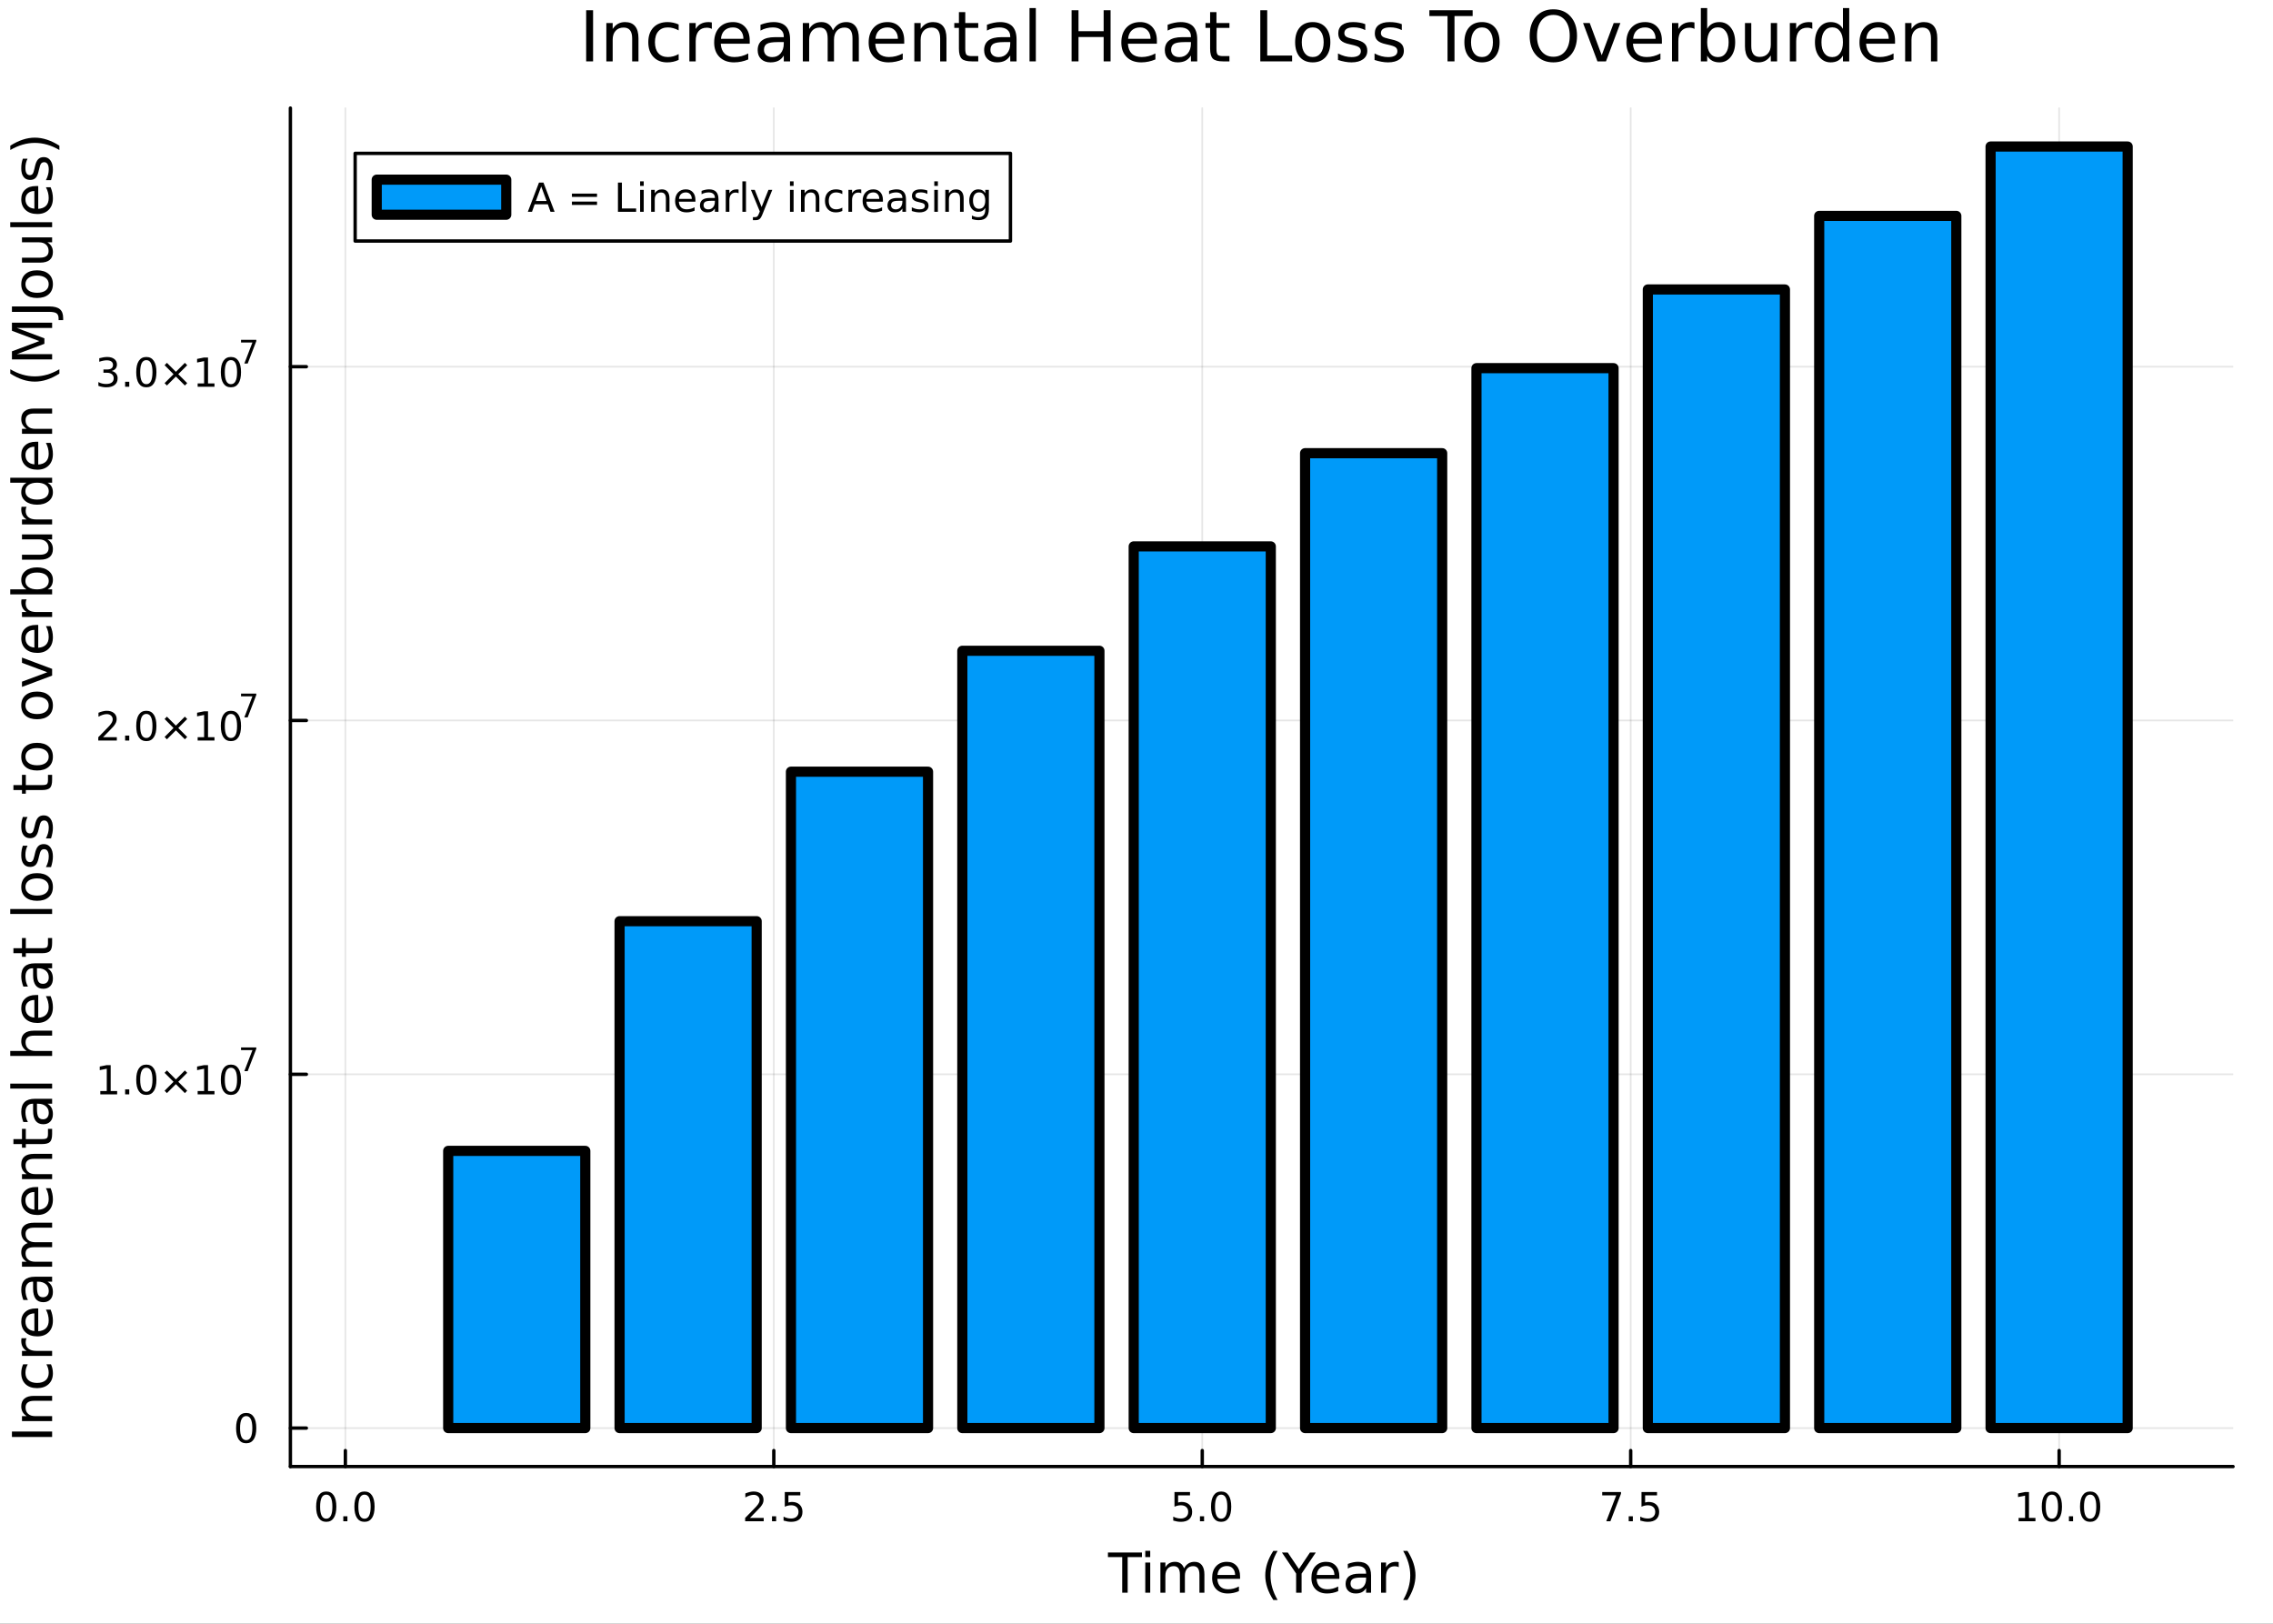 <?xml version="1.0" encoding="utf-8"?>
<svg xmlns="http://www.w3.org/2000/svg" xmlns:xlink="http://www.w3.org/1999/xlink" width="672" height="480" viewBox="0 0 2688 1920">
<rect x="0" y="0" width="2688" height="1920" fill="#333333" stroke="none"/>
<defs>
  <clipPath id="clip600">
    <rect x="0" y="0" width="2688" height="1920"/>
  </clipPath>
</defs>
<path clip-path="url(#clip600)" d="M0 1920 L2688 1920 L2688 0 L0 0  Z" fill="#ffffff" fill-rule="evenodd" fill-opacity="1"/>
<defs>
  <clipPath id="clip601">
    <rect x="537" y="0" width="1883" height="1883"/>
  </clipPath>
</defs>
<path clip-path="url(#clip600)" d="M343.408 1734.12 L2640.76 1734.12 L2640.76 127.792 L343.408 127.792  Z" fill="#ffffff" fill-rule="evenodd" fill-opacity="1"/>
<defs>
  <clipPath id="clip602">
    <rect x="343" y="127" width="2298" height="1607"/>
  </clipPath>
</defs>
<polyline clip-path="url(#clip602)" style="stroke:#000000; stroke-linecap:round; stroke-linejoin:round; stroke-width:2; stroke-opacity:0.1; fill:none" points="408.428,1734.12 408.428,127.792 "/>
<polyline clip-path="url(#clip602)" style="stroke:#000000; stroke-linecap:round; stroke-linejoin:round; stroke-width:2; stroke-opacity:0.1; fill:none" points="915.092,1734.12 915.092,127.792 "/>
<polyline clip-path="url(#clip602)" style="stroke:#000000; stroke-linecap:round; stroke-linejoin:round; stroke-width:2; stroke-opacity:0.1; fill:none" points="1421.76,1734.12 1421.76,127.792 "/>
<polyline clip-path="url(#clip602)" style="stroke:#000000; stroke-linecap:round; stroke-linejoin:round; stroke-width:2; stroke-opacity:0.1; fill:none" points="1928.42,1734.12 1928.42,127.792 "/>
<polyline clip-path="url(#clip602)" style="stroke:#000000; stroke-linecap:round; stroke-linejoin:round; stroke-width:2; stroke-opacity:0.1; fill:none" points="2435.09,1734.12 2435.09,127.792 "/>
<polyline clip-path="url(#clip600)" style="stroke:#000000; stroke-linecap:round; stroke-linejoin:round; stroke-width:4; stroke-opacity:1; fill:none" points="343.408,1734.12 2640.76,1734.12 "/>
<polyline clip-path="url(#clip600)" style="stroke:#000000; stroke-linecap:round; stroke-linejoin:round; stroke-width:4; stroke-opacity:1; fill:none" points="408.428,1734.12 408.428,1715.22 "/>
<polyline clip-path="url(#clip600)" style="stroke:#000000; stroke-linecap:round; stroke-linejoin:round; stroke-width:4; stroke-opacity:1; fill:none" points="915.092,1734.12 915.092,1715.22 "/>
<polyline clip-path="url(#clip600)" style="stroke:#000000; stroke-linecap:round; stroke-linejoin:round; stroke-width:4; stroke-opacity:1; fill:none" points="1421.76,1734.12 1421.76,1715.22 "/>
<polyline clip-path="url(#clip600)" style="stroke:#000000; stroke-linecap:round; stroke-linejoin:round; stroke-width:4; stroke-opacity:1; fill:none" points="1928.42,1734.12 1928.42,1715.22 "/>
<polyline clip-path="url(#clip600)" style="stroke:#000000; stroke-linecap:round; stroke-linejoin:round; stroke-width:4; stroke-opacity:1; fill:none" points="2435.09,1734.12 2435.09,1715.22 "/>
<path clip-path="url(#clip600)" d="M385.812 1767.34 Q382.201 1767.34 380.372 1770.9 Q378.567 1774.45 378.567 1781.58 Q378.567 1788.68 380.372 1792.25 Q382.201 1795.79 385.812 1795.79 Q389.446 1795.79 391.252 1792.25 Q393.081 1788.68 393.081 1781.58 Q393.081 1774.45 391.252 1770.9 Q389.446 1767.34 385.812 1767.34 M385.812 1763.64 Q391.622 1763.64 394.678 1768.24 Q397.756 1772.83 397.756 1781.58 Q397.756 1790.3 394.678 1794.91 Q391.622 1799.49 385.812 1799.49 Q380.002 1799.49 376.923 1794.91 Q373.868 1790.3 373.868 1781.58 Q373.868 1772.83 376.923 1768.24 Q380.002 1763.64 385.812 1763.64 Z" fill="#000000" fill-rule="evenodd" fill-opacity="1" /><path clip-path="url(#clip600)" d="M405.974 1792.94 L410.858 1792.94 L410.858 1798.82 L405.974 1798.82 L405.974 1792.94 Z" fill="#000000" fill-rule="evenodd" fill-opacity="1" /><path clip-path="url(#clip600)" d="M431.043 1767.34 Q427.432 1767.34 425.604 1770.9 Q423.798 1774.45 423.798 1781.58 Q423.798 1788.68 425.604 1792.25 Q427.432 1795.79 431.043 1795.79 Q434.678 1795.79 436.483 1792.25 Q438.312 1788.68 438.312 1781.58 Q438.312 1774.45 436.483 1770.9 Q434.678 1767.34 431.043 1767.34 M431.043 1763.64 Q436.853 1763.64 439.909 1768.24 Q442.988 1772.83 442.988 1781.58 Q442.988 1790.3 439.909 1794.91 Q436.853 1799.49 431.043 1799.49 Q425.233 1799.49 422.154 1794.91 Q419.099 1790.3 419.099 1781.58 Q419.099 1772.83 422.154 1768.24 Q425.233 1763.64 431.043 1763.64 Z" fill="#000000" fill-rule="evenodd" fill-opacity="1" /><path clip-path="url(#clip600)" d="M886.829 1794.89 L903.148 1794.89 L903.148 1798.82 L881.204 1798.82 L881.204 1794.89 Q883.866 1792.13 888.449 1787.5 Q893.055 1782.85 894.236 1781.51 Q896.481 1778.98 897.361 1777.25 Q898.264 1775.49 898.264 1773.8 Q898.264 1771.04 896.319 1769.31 Q894.398 1767.57 891.296 1767.57 Q889.097 1767.57 886.643 1768.34 Q884.213 1769.1 881.435 1770.65 L881.435 1765.93 Q884.259 1764.79 886.713 1764.21 Q889.167 1763.64 891.204 1763.64 Q896.574 1763.64 899.768 1766.32 Q902.963 1769.01 902.963 1773.5 Q902.963 1775.63 902.153 1777.55 Q901.366 1779.45 899.259 1782.04 Q898.68 1782.71 895.579 1785.93 Q892.477 1789.12 886.829 1794.89 Z" fill="#000000" fill-rule="evenodd" fill-opacity="1" /><path clip-path="url(#clip600)" d="M912.963 1792.94 L917.847 1792.94 L917.847 1798.82 L912.963 1798.82 L912.963 1792.94 Z" fill="#000000" fill-rule="evenodd" fill-opacity="1" /><path clip-path="url(#clip600)" d="M928.078 1764.26 L946.435 1764.26 L946.435 1768.2 L932.361 1768.2 L932.361 1776.67 Q933.379 1776.32 934.398 1776.16 Q935.416 1775.97 936.435 1775.97 Q942.222 1775.97 945.602 1779.15 Q948.981 1782.32 948.981 1787.73 Q948.981 1793.31 945.509 1796.41 Q942.037 1799.49 935.717 1799.49 Q933.541 1799.49 931.273 1799.12 Q929.028 1798.75 926.62 1798.01 L926.62 1793.31 Q928.703 1794.45 930.926 1795 Q933.148 1795.56 935.625 1795.56 Q939.629 1795.56 941.967 1793.45 Q944.305 1791.34 944.305 1787.73 Q944.305 1784.12 941.967 1782.02 Q939.629 1779.91 935.625 1779.91 Q933.75 1779.91 931.875 1780.33 Q930.023 1780.74 928.078 1781.62 L928.078 1764.26 Z" fill="#000000" fill-rule="evenodd" fill-opacity="1" /><path clip-path="url(#clip600)" d="M1388.92 1764.26 L1407.28 1764.26 L1407.28 1768.2 L1393.2 1768.2 L1393.2 1776.67 Q1394.22 1776.32 1395.24 1776.16 Q1396.26 1775.97 1397.28 1775.97 Q1403.07 1775.97 1406.44 1779.15 Q1409.82 1782.32 1409.82 1787.73 Q1409.82 1793.31 1406.35 1796.41 Q1402.88 1799.49 1396.56 1799.49 Q1394.38 1799.49 1392.12 1799.12 Q1389.87 1798.75 1387.46 1798.01 L1387.46 1793.31 Q1389.55 1794.45 1391.77 1795 Q1393.99 1795.56 1396.47 1795.56 Q1400.47 1795.56 1402.81 1793.45 Q1405.15 1791.34 1405.15 1787.73 Q1405.15 1784.12 1402.81 1782.02 Q1400.47 1779.91 1396.47 1779.91 Q1394.59 1779.91 1392.72 1780.33 Q1390.87 1780.74 1388.92 1781.62 L1388.92 1764.26 Z" fill="#000000" fill-rule="evenodd" fill-opacity="1" /><path clip-path="url(#clip600)" d="M1419.04 1792.94 L1423.92 1792.94 L1423.92 1798.82 L1419.04 1798.82 L1419.04 1792.94 Z" fill="#000000" fill-rule="evenodd" fill-opacity="1" /><path clip-path="url(#clip600)" d="M1444.11 1767.34 Q1440.5 1767.34 1438.67 1770.9 Q1436.86 1774.45 1436.86 1781.58 Q1436.86 1788.68 1438.67 1792.25 Q1440.5 1795.79 1444.11 1795.79 Q1447.74 1795.79 1449.55 1792.25 Q1451.38 1788.68 1451.38 1781.58 Q1451.38 1774.45 1449.55 1770.9 Q1447.74 1767.34 1444.11 1767.34 M1444.11 1763.64 Q1449.92 1763.64 1452.97 1768.24 Q1456.05 1772.83 1456.05 1781.58 Q1456.05 1790.3 1452.97 1794.91 Q1449.92 1799.49 1444.11 1799.49 Q1438.3 1799.49 1435.22 1794.91 Q1432.16 1790.3 1432.16 1781.58 Q1432.16 1772.83 1435.22 1768.24 Q1438.3 1763.64 1444.11 1763.64 Z" fill="#000000" fill-rule="evenodd" fill-opacity="1" /><path clip-path="url(#clip600)" d="M1894.74 1764.26 L1916.96 1764.26 L1916.96 1766.25 L1904.42 1798.82 L1899.53 1798.82 L1911.34 1768.2 L1894.74 1768.2 L1894.74 1764.26 Z" fill="#000000" fill-rule="evenodd" fill-opacity="1" /><path clip-path="url(#clip600)" d="M1926.08 1792.94 L1930.97 1792.94 L1930.97 1798.82 L1926.08 1798.82 L1926.08 1792.94 Z" fill="#000000" fill-rule="evenodd" fill-opacity="1" /><path clip-path="url(#clip600)" d="M1941.2 1764.26 L1959.56 1764.26 L1959.56 1768.2 L1945.48 1768.2 L1945.48 1776.67 Q1946.5 1776.32 1947.52 1776.16 Q1948.54 1775.97 1949.56 1775.97 Q1955.34 1775.97 1958.72 1779.15 Q1962.1 1782.32 1962.1 1787.73 Q1962.1 1793.31 1958.63 1796.41 Q1955.16 1799.49 1948.84 1799.49 Q1946.66 1799.49 1944.39 1799.12 Q1942.15 1798.75 1939.74 1798.01 L1939.74 1793.31 Q1941.82 1794.45 1944.05 1795 Q1946.27 1795.56 1948.75 1795.56 Q1952.75 1795.56 1955.09 1793.45 Q1957.43 1791.34 1957.43 1787.73 Q1957.43 1784.12 1955.09 1782.02 Q1952.75 1779.91 1948.75 1779.91 Q1946.87 1779.91 1945 1780.33 Q1943.14 1780.74 1941.2 1781.62 L1941.2 1764.26 Z" fill="#000000" fill-rule="evenodd" fill-opacity="1" /><path clip-path="url(#clip600)" d="M2387.16 1794.89 L2394.8 1794.89 L2394.8 1768.52 L2386.49 1770.19 L2386.49 1765.93 L2394.75 1764.26 L2399.43 1764.26 L2399.43 1794.89 L2407.07 1794.89 L2407.07 1798.82 L2387.16 1798.82 L2387.16 1794.89 Z" fill="#000000" fill-rule="evenodd" fill-opacity="1" /><path clip-path="url(#clip600)" d="M2426.51 1767.34 Q2422.9 1767.34 2421.07 1770.9 Q2419.26 1774.45 2419.26 1781.58 Q2419.26 1788.68 2421.07 1792.25 Q2422.9 1795.79 2426.51 1795.79 Q2430.14 1795.79 2431.95 1792.25 Q2433.78 1788.68 2433.78 1781.58 Q2433.78 1774.45 2431.95 1770.9 Q2430.14 1767.34 2426.51 1767.34 M2426.51 1763.64 Q2432.32 1763.64 2435.38 1768.24 Q2438.45 1772.83 2438.45 1781.58 Q2438.45 1790.3 2435.38 1794.91 Q2432.32 1799.49 2426.51 1799.49 Q2420.7 1799.49 2417.62 1794.91 Q2414.57 1790.3 2414.57 1781.58 Q2414.57 1772.83 2417.62 1768.24 Q2420.7 1763.64 2426.51 1763.64 Z" fill="#000000" fill-rule="evenodd" fill-opacity="1" /><path clip-path="url(#clip600)" d="M2446.67 1792.94 L2451.56 1792.94 L2451.56 1798.82 L2446.67 1798.82 L2446.67 1792.94 Z" fill="#000000" fill-rule="evenodd" fill-opacity="1" /><path clip-path="url(#clip600)" d="M2471.74 1767.34 Q2468.13 1767.34 2466.3 1770.9 Q2464.5 1774.45 2464.5 1781.58 Q2464.5 1788.68 2466.3 1792.25 Q2468.13 1795.79 2471.74 1795.79 Q2475.38 1795.79 2477.18 1792.25 Q2479.01 1788.68 2479.01 1781.58 Q2479.01 1774.45 2477.18 1770.9 Q2475.38 1767.34 2471.74 1767.34 M2471.74 1763.64 Q2477.55 1763.64 2480.61 1768.24 Q2483.69 1772.83 2483.69 1781.58 Q2483.69 1790.3 2480.61 1794.91 Q2477.55 1799.49 2471.74 1799.49 Q2465.93 1799.49 2462.85 1794.91 Q2459.8 1790.3 2459.8 1781.58 Q2459.8 1772.83 2462.85 1768.24 Q2465.93 1763.64 2471.74 1763.64 Z" fill="#000000" fill-rule="evenodd" fill-opacity="1" /><path clip-path="url(#clip600)" d="M1310.23 1835.78 L1350.43 1835.78 L1350.43 1841.19 L1333.56 1841.19 L1333.56 1883.3 L1327.1 1883.3 L1327.1 1841.19 L1310.23 1841.19 L1310.23 1835.78 Z" fill="#000000" fill-rule="evenodd" fill-opacity="1" /><path clip-path="url(#clip600)" d="M1354.38 1847.65 L1360.23 1847.65 L1360.23 1883.3 L1354.38 1883.3 L1354.38 1847.65 M1354.38 1833.78 L1360.23 1833.78 L1360.23 1841.19 L1354.38 1841.19 L1354.38 1833.78 Z" fill="#000000" fill-rule="evenodd" fill-opacity="1" /><path clip-path="url(#clip600)" d="M1400.24 1854.5 Q1402.44 1850.55 1405.49 1848.67 Q1408.55 1846.79 1412.69 1846.79 Q1418.26 1846.79 1421.28 1850.71 Q1424.3 1854.59 1424.3 1861.78 L1424.3 1883.3 L1418.42 1883.3 L1418.42 1861.98 Q1418.42 1856.85 1416.6 1854.37 Q1414.79 1851.89 1411.06 1851.89 Q1406.51 1851.89 1403.87 1854.91 Q1401.23 1857.93 1401.23 1863.15 L1401.23 1883.3 L1395.34 1883.3 L1395.34 1861.98 Q1395.34 1856.82 1393.53 1854.37 Q1391.71 1851.89 1387.92 1851.89 Q1383.44 1851.89 1380.79 1854.94 Q1378.15 1857.97 1378.15 1863.15 L1378.15 1883.3 L1372.26 1883.3 L1372.26 1847.65 L1378.15 1847.65 L1378.15 1853.19 Q1380.16 1849.91 1382.96 1848.35 Q1385.76 1846.79 1389.61 1846.79 Q1393.49 1846.79 1396.2 1848.77 Q1398.94 1850.74 1400.24 1854.5 Z" fill="#000000" fill-rule="evenodd" fill-opacity="1" /><path clip-path="url(#clip600)" d="M1466.48 1864.01 L1466.48 1866.88 L1439.55 1866.88 Q1439.93 1872.92 1443.18 1876.11 Q1446.46 1879.26 1452.28 1879.26 Q1455.65 1879.26 1458.81 1878.43 Q1461.99 1877.6 1465.11 1875.95 L1465.11 1881.49 Q1461.96 1882.82 1458.65 1883.52 Q1455.34 1884.22 1451.93 1884.22 Q1443.4 1884.22 1438.4 1879.26 Q1433.44 1874.29 1433.44 1865.83 Q1433.44 1857.07 1438.15 1851.95 Q1442.89 1846.79 1450.91 1846.79 Q1458.11 1846.79 1462.27 1851.44 Q1466.48 1856.06 1466.48 1864.01 M1460.62 1862.29 Q1460.56 1857.49 1457.91 1854.62 Q1455.3 1851.76 1450.98 1851.76 Q1446.07 1851.76 1443.11 1854.53 Q1440.19 1857.3 1439.74 1862.33 L1460.62 1862.29 Z" fill="#000000" fill-rule="evenodd" fill-opacity="1" /><path clip-path="url(#clip600)" d="M1510.88 1833.84 Q1506.61 1841.16 1504.54 1848.32 Q1502.47 1855.48 1502.47 1862.84 Q1502.47 1870.19 1504.54 1877.41 Q1506.64 1884.61 1510.88 1891.89 L1505.78 1891.89 Q1501.01 1884.41 1498.62 1877.19 Q1496.27 1869.96 1496.27 1862.84 Q1496.27 1855.74 1498.62 1848.54 Q1500.98 1841.35 1505.78 1833.84 L1510.88 1833.84 Z" fill="#000000" fill-rule="evenodd" fill-opacity="1" /><path clip-path="url(#clip600)" d="M1515.97 1835.78 L1522.88 1835.78 L1536.05 1855.32 L1549.13 1835.78 L1556.04 1835.78 L1539.24 1860.67 L1539.24 1883.3 L1532.77 1883.3 L1532.77 1860.67 L1515.97 1835.78 Z" fill="#000000" fill-rule="evenodd" fill-opacity="1" /><path clip-path="url(#clip600)" d="M1583.89 1864.01 L1583.89 1866.88 L1556.96 1866.88 Q1557.35 1872.92 1560.59 1876.11 Q1563.87 1879.26 1569.7 1879.26 Q1573.07 1879.26 1576.22 1878.43 Q1579.4 1877.6 1582.52 1875.95 L1582.52 1881.49 Q1579.37 1882.82 1576.06 1883.52 Q1572.75 1884.22 1569.35 1884.22 Q1560.82 1884.22 1555.82 1879.26 Q1550.85 1874.29 1550.85 1865.83 Q1550.85 1857.07 1555.56 1851.95 Q1560.31 1846.79 1568.33 1846.79 Q1575.52 1846.79 1579.69 1851.44 Q1583.89 1856.06 1583.89 1864.01 M1578.04 1862.29 Q1577.97 1857.49 1575.33 1854.62 Q1572.72 1851.76 1568.39 1851.76 Q1563.49 1851.76 1560.53 1854.53 Q1557.6 1857.3 1557.16 1862.33 L1578.04 1862.29 Z" fill="#000000" fill-rule="evenodd" fill-opacity="1" /><path clip-path="url(#clip600)" d="M1609.7 1865.38 Q1602.61 1865.38 1599.87 1867 Q1597.13 1868.63 1597.13 1872.54 Q1597.13 1875.66 1599.17 1877.51 Q1601.24 1879.32 1604.77 1879.32 Q1609.64 1879.32 1612.57 1875.88 Q1615.53 1872.42 1615.53 1866.69 L1615.53 1865.38 L1609.7 1865.38 M1621.39 1862.96 L1621.39 1883.3 L1615.53 1883.3 L1615.53 1877.89 Q1613.52 1881.14 1610.53 1882.7 Q1607.54 1884.22 1603.21 1884.22 Q1597.74 1884.22 1594.49 1881.17 Q1591.28 1878.08 1591.28 1872.92 Q1591.28 1866.91 1595.29 1863.85 Q1599.33 1860.8 1607.32 1860.8 L1615.53 1860.8 L1615.53 1860.23 Q1615.53 1856.18 1612.86 1853.99 Q1610.21 1851.76 1605.41 1851.76 Q1602.35 1851.76 1599.46 1852.49 Q1596.56 1853.22 1593.89 1854.69 L1593.89 1849.28 Q1597.1 1848.03 1600.12 1847.43 Q1603.15 1846.79 1606.01 1846.79 Q1613.75 1846.79 1617.57 1850.8 Q1621.39 1854.81 1621.39 1862.96 Z" fill="#000000" fill-rule="evenodd" fill-opacity="1" /><path clip-path="url(#clip600)" d="M1654.11 1853.13 Q1653.12 1852.55 1651.94 1852.3 Q1650.8 1852.01 1649.39 1852.01 Q1644.43 1852.01 1641.76 1855.26 Q1639.11 1858.47 1639.11 1864.52 L1639.11 1883.3 L1633.23 1883.3 L1633.23 1847.65 L1639.11 1847.65 L1639.11 1853.19 Q1640.96 1849.94 1643.92 1848.39 Q1646.88 1846.79 1651.11 1846.79 Q1651.72 1846.79 1652.45 1846.89 Q1653.18 1846.95 1654.07 1847.11 L1654.11 1853.13 Z" fill="#000000" fill-rule="evenodd" fill-opacity="1" /><path clip-path="url(#clip600)" d="M1659.33 1833.84 L1664.42 1833.84 Q1669.19 1841.35 1671.55 1848.54 Q1673.93 1855.74 1673.93 1862.84 Q1673.93 1869.96 1671.55 1877.19 Q1669.19 1884.41 1664.42 1891.89 L1659.33 1891.89 Q1663.56 1884.61 1665.63 1877.41 Q1667.73 1870.19 1667.73 1862.84 Q1667.73 1855.48 1665.63 1848.32 Q1663.56 1841.16 1659.33 1833.84 Z" fill="#000000" fill-rule="evenodd" fill-opacity="1" /><polyline clip-path="url(#clip602)" style="stroke:#000000; stroke-linecap:round; stroke-linejoin:round; stroke-width:2; stroke-opacity:0.1; fill:none" points="343.408,1688.65 2640.76,1688.65 "/>
<polyline clip-path="url(#clip602)" style="stroke:#000000; stroke-linecap:round; stroke-linejoin:round; stroke-width:2; stroke-opacity:0.1; fill:none" points="343.408,1270.3 2640.76,1270.3 "/>
<polyline clip-path="url(#clip602)" style="stroke:#000000; stroke-linecap:round; stroke-linejoin:round; stroke-width:2; stroke-opacity:0.1; fill:none" points="343.408,851.935 2640.76,851.935 "/>
<polyline clip-path="url(#clip602)" style="stroke:#000000; stroke-linecap:round; stroke-linejoin:round; stroke-width:2; stroke-opacity:0.1; fill:none" points="343.408,433.576 2640.76,433.576 "/>
<polyline clip-path="url(#clip600)" style="stroke:#000000; stroke-linecap:round; stroke-linejoin:round; stroke-width:4; stroke-opacity:1; fill:none" points="343.408,1734.12 343.408,127.792 "/>
<polyline clip-path="url(#clip600)" style="stroke:#000000; stroke-linecap:round; stroke-linejoin:round; stroke-width:4; stroke-opacity:1; fill:none" points="343.408,1688.65 362.306,1688.65 "/>
<polyline clip-path="url(#clip600)" style="stroke:#000000; stroke-linecap:round; stroke-linejoin:round; stroke-width:4; stroke-opacity:1; fill:none" points="343.408,1270.3 362.306,1270.3 "/>
<polyline clip-path="url(#clip600)" style="stroke:#000000; stroke-linecap:round; stroke-linejoin:round; stroke-width:4; stroke-opacity:1; fill:none" points="343.408,851.935 362.306,851.935 "/>
<polyline clip-path="url(#clip600)" style="stroke:#000000; stroke-linecap:round; stroke-linejoin:round; stroke-width:4; stroke-opacity:1; fill:none" points="343.408,433.576 362.306,433.576 "/>
<path clip-path="url(#clip600)" d="M291.144 1674.45 Q287.533 1674.45 285.704 1678.02 Q283.899 1681.56 283.899 1688.69 Q283.899 1695.8 285.704 1699.36 Q287.533 1702.9 291.144 1702.9 Q294.778 1702.9 296.584 1699.36 Q298.413 1695.8 298.413 1688.69 Q298.413 1681.56 296.584 1678.02 Q294.778 1674.45 291.144 1674.45 M291.144 1670.75 Q296.954 1670.75 300.01 1675.36 Q303.088 1679.94 303.088 1688.69 Q303.088 1697.42 300.01 1702.02 Q296.954 1706.61 291.144 1706.61 Q285.334 1706.61 282.255 1702.02 Q279.2 1697.42 279.2 1688.69 Q279.2 1679.94 282.255 1675.36 Q285.334 1670.75 291.144 1670.75 Z" fill="#000000" fill-rule="evenodd" fill-opacity="1" /><path clip-path="url(#clip600)" d="M118.622 1290.09 L126.261 1290.09 L126.261 1263.72 L117.951 1265.39 L117.951 1261.13 L126.214 1259.46 L130.89 1259.46 L130.89 1290.09 L138.529 1290.09 L138.529 1294.02 L118.622 1294.02 L118.622 1290.09 Z" fill="#000000" fill-rule="evenodd" fill-opacity="1" /><path clip-path="url(#clip600)" d="M147.974 1288.14 L152.858 1288.14 L152.858 1294.02 L147.974 1294.02 L147.974 1288.14 Z" fill="#000000" fill-rule="evenodd" fill-opacity="1" /><path clip-path="url(#clip600)" d="M173.043 1262.54 Q169.432 1262.54 167.603 1266.11 Q165.798 1269.65 165.798 1276.78 Q165.798 1283.88 167.603 1287.45 Q169.432 1290.99 173.043 1290.99 Q176.677 1290.99 178.483 1287.45 Q180.311 1283.88 180.311 1276.78 Q180.311 1269.65 178.483 1266.11 Q176.677 1262.54 173.043 1262.54 M173.043 1258.84 Q178.853 1258.84 181.909 1263.44 Q184.987 1268.03 184.987 1276.78 Q184.987 1285.5 181.909 1290.11 Q178.853 1294.69 173.043 1294.69 Q167.233 1294.69 164.154 1290.11 Q161.098 1285.5 161.098 1276.78 Q161.098 1268.03 164.154 1263.44 Q167.233 1258.84 173.043 1258.84 Z" fill="#000000" fill-rule="evenodd" fill-opacity="1" /><path clip-path="url(#clip600)" d="M221.376 1268.56 L210.797 1279.18 L221.376 1289.76 L218.621 1292.56 L207.996 1281.94 L197.371 1292.56 L194.64 1289.76 L205.195 1279.18 L194.64 1268.56 L197.371 1265.76 L207.996 1276.38 L218.621 1265.76 L221.376 1268.56 Z" fill="#000000" fill-rule="evenodd" fill-opacity="1" /><path clip-path="url(#clip600)" d="M233.737 1290.09 L241.376 1290.09 L241.376 1263.72 L233.066 1265.39 L233.066 1261.13 L241.33 1259.46 L246.005 1259.46 L246.005 1290.09 L253.644 1290.09 L253.644 1294.02 L233.737 1294.02 L233.737 1290.09 Z" fill="#000000" fill-rule="evenodd" fill-opacity="1" /><path clip-path="url(#clip600)" d="M273.089 1262.54 Q269.478 1262.54 267.649 1266.11 Q265.843 1269.65 265.843 1276.78 Q265.843 1283.88 267.649 1287.45 Q269.478 1290.99 273.089 1290.99 Q276.723 1290.99 278.528 1287.45 Q280.357 1283.88 280.357 1276.78 Q280.357 1269.65 278.528 1266.11 Q276.723 1262.54 273.089 1262.54 M273.089 1258.84 Q278.899 1258.84 281.954 1263.44 Q285.033 1268.03 285.033 1276.78 Q285.033 1285.5 281.954 1290.11 Q278.899 1294.69 273.089 1294.69 Q267.278 1294.69 264.2 1290.11 Q261.144 1285.5 261.144 1276.78 Q261.144 1268.03 264.2 1263.44 Q267.278 1258.84 273.089 1258.84 Z" fill="#000000" fill-rule="evenodd" fill-opacity="1" /><path clip-path="url(#clip600)" d="M285.033 1238.53 L303.088 1238.53 L303.088 1240.15 L292.895 1266.61 L288.926 1266.61 L298.518 1241.73 L285.033 1241.73 L285.033 1238.53 Z" fill="#000000" fill-rule="evenodd" fill-opacity="1" /><path clip-path="url(#clip600)" d="M121.839 871.728 L138.159 871.728 L138.159 875.663 L116.214 875.663 L116.214 871.728 Q118.876 868.973 123.46 864.344 Q128.066 859.691 129.247 858.348 Q131.492 855.825 132.372 854.089 Q133.275 852.33 133.275 850.64 Q133.275 847.885 131.33 846.149 Q129.409 844.413 126.307 844.413 Q124.108 844.413 121.654 845.177 Q119.224 845.941 116.446 847.492 L116.446 842.77 Q119.27 841.635 121.724 841.057 Q124.177 840.478 126.214 840.478 Q131.585 840.478 134.779 843.163 Q137.974 845.848 137.974 850.339 Q137.974 852.469 137.163 854.39 Q136.376 856.288 134.27 858.881 Q133.691 859.552 130.589 862.77 Q127.488 865.964 121.839 871.728 Z" fill="#000000" fill-rule="evenodd" fill-opacity="1" /><path clip-path="url(#clip600)" d="M147.974 869.783 L152.858 869.783 L152.858 875.663 L147.974 875.663 L147.974 869.783 Z" fill="#000000" fill-rule="evenodd" fill-opacity="1" /><path clip-path="url(#clip600)" d="M173.043 844.182 Q169.432 844.182 167.603 847.746 Q165.798 851.288 165.798 858.418 Q165.798 865.524 167.603 869.089 Q169.432 872.631 173.043 872.631 Q176.677 872.631 178.483 869.089 Q180.311 865.524 180.311 858.418 Q180.311 851.288 178.483 847.746 Q176.677 844.182 173.043 844.182 M173.043 840.478 Q178.853 840.478 181.909 845.084 Q184.987 849.668 184.987 858.418 Q184.987 867.145 181.909 871.751 Q178.853 876.334 173.043 876.334 Q167.233 876.334 164.154 871.751 Q161.098 867.145 161.098 858.418 Q161.098 849.668 164.154 845.084 Q167.233 840.478 173.043 840.478 Z" fill="#000000" fill-rule="evenodd" fill-opacity="1" /><path clip-path="url(#clip600)" d="M221.376 850.2 L210.797 860.825 L221.376 871.404 L218.621 874.205 L207.996 863.58 L197.371 874.205 L194.64 871.404 L205.195 860.825 L194.64 850.2 L197.371 847.399 L207.996 858.024 L218.621 847.399 L221.376 850.2 Z" fill="#000000" fill-rule="evenodd" fill-opacity="1" /><path clip-path="url(#clip600)" d="M233.737 871.728 L241.376 871.728 L241.376 845.362 L233.066 847.029 L233.066 842.77 L241.33 841.103 L246.005 841.103 L246.005 871.728 L253.644 871.728 L253.644 875.663 L233.737 875.663 L233.737 871.728 Z" fill="#000000" fill-rule="evenodd" fill-opacity="1" /><path clip-path="url(#clip600)" d="M273.089 844.182 Q269.478 844.182 267.649 847.746 Q265.843 851.288 265.843 858.418 Q265.843 865.524 267.649 869.089 Q269.478 872.631 273.089 872.631 Q276.723 872.631 278.528 869.089 Q280.357 865.524 280.357 858.418 Q280.357 851.288 278.528 847.746 Q276.723 844.182 273.089 844.182 M273.089 840.478 Q278.899 840.478 281.954 845.084 Q285.033 849.668 285.033 858.418 Q285.033 867.145 281.954 871.751 Q278.899 876.334 273.089 876.334 Q267.278 876.334 264.2 871.751 Q261.144 867.145 261.144 858.418 Q261.144 849.668 264.2 845.084 Q267.278 840.478 273.089 840.478 Z" fill="#000000" fill-rule="evenodd" fill-opacity="1" /><path clip-path="url(#clip600)" d="M285.033 820.173 L303.088 820.173 L303.088 821.79 L292.895 848.253 L288.926 848.253 L298.518 823.37 L285.033 823.37 L285.033 820.173 Z" fill="#000000" fill-rule="evenodd" fill-opacity="1" /><path clip-path="url(#clip600)" d="M131.978 438.669 Q135.335 439.387 137.21 441.655 Q139.108 443.924 139.108 447.257 Q139.108 452.373 135.589 455.174 Q132.071 457.974 125.589 457.974 Q123.413 457.974 121.099 457.535 Q118.807 457.118 116.353 456.262 L116.353 451.748 Q118.298 452.882 120.613 453.461 Q122.927 454.039 125.451 454.039 Q129.849 454.039 132.14 452.303 Q134.455 450.567 134.455 447.257 Q134.455 444.201 132.302 442.488 Q130.173 440.752 126.353 440.752 L122.326 440.752 L122.326 436.91 L126.538 436.91 Q129.988 436.91 131.816 435.544 Q133.645 434.155 133.645 431.563 Q133.645 428.901 131.747 427.489 Q129.872 426.053 126.353 426.053 Q124.432 426.053 122.233 426.47 Q120.034 426.887 117.395 427.766 L117.395 423.6 Q120.057 422.859 122.372 422.489 Q124.71 422.118 126.77 422.118 Q132.094 422.118 135.196 424.549 Q138.298 426.956 138.298 431.076 Q138.298 433.947 136.654 435.938 Q135.011 437.905 131.978 438.669 Z" fill="#000000" fill-rule="evenodd" fill-opacity="1" /><path clip-path="url(#clip600)" d="M147.974 451.424 L152.858 451.424 L152.858 457.303 L147.974 457.303 L147.974 451.424 Z" fill="#000000" fill-rule="evenodd" fill-opacity="1" /><path clip-path="url(#clip600)" d="M173.043 425.822 Q169.432 425.822 167.603 429.387 Q165.798 432.928 165.798 440.058 Q165.798 447.164 167.603 450.729 Q169.432 454.271 173.043 454.271 Q176.677 454.271 178.483 450.729 Q180.311 447.164 180.311 440.058 Q180.311 432.928 178.483 429.387 Q176.677 425.822 173.043 425.822 M173.043 422.118 Q178.853 422.118 181.909 426.725 Q184.987 431.308 184.987 440.058 Q184.987 448.785 181.909 453.391 Q178.853 457.974 173.043 457.974 Q167.233 457.974 164.154 453.391 Q161.098 448.785 161.098 440.058 Q161.098 431.308 164.154 426.725 Q167.233 422.118 173.043 422.118 Z" fill="#000000" fill-rule="evenodd" fill-opacity="1" /><path clip-path="url(#clip600)" d="M221.376 431.84 L210.797 442.465 L221.376 453.044 L218.621 455.845 L207.996 445.22 L197.371 455.845 L194.64 453.044 L205.195 442.465 L194.64 431.84 L197.371 429.039 L207.996 439.664 L218.621 429.039 L221.376 431.84 Z" fill="#000000" fill-rule="evenodd" fill-opacity="1" /><path clip-path="url(#clip600)" d="M233.737 453.368 L241.376 453.368 L241.376 427.002 L233.066 428.669 L233.066 424.41 L241.33 422.743 L246.005 422.743 L246.005 453.368 L253.644 453.368 L253.644 457.303 L233.737 457.303 L233.737 453.368 Z" fill="#000000" fill-rule="evenodd" fill-opacity="1" /><path clip-path="url(#clip600)" d="M273.089 425.822 Q269.478 425.822 267.649 429.387 Q265.843 432.928 265.843 440.058 Q265.843 447.164 267.649 450.729 Q269.478 454.271 273.089 454.271 Q276.723 454.271 278.528 450.729 Q280.357 447.164 280.357 440.058 Q280.357 432.928 278.528 429.387 Q276.723 425.822 273.089 425.822 M273.089 422.118 Q278.899 422.118 281.954 426.725 Q285.033 431.308 285.033 440.058 Q285.033 448.785 281.954 453.391 Q278.899 457.974 273.089 457.974 Q267.278 457.974 264.2 453.391 Q261.144 448.785 261.144 440.058 Q261.144 431.308 264.2 426.725 Q267.278 422.118 273.089 422.118 Z" fill="#000000" fill-rule="evenodd" fill-opacity="1" /><path clip-path="url(#clip600)" d="M285.033 401.813 L303.088 401.813 L303.088 403.43 L292.895 429.893 L288.926 429.893 L298.518 405.01 L285.033 405.01 L285.033 401.813 Z" fill="#000000" fill-rule="evenodd" fill-opacity="1" /><path clip-path="url(#clip600)" d="M14.118 1699.15 L14.118 1692.72 L61.638 1692.72 L61.638 1699.15 L14.118 1699.15 Z" fill="#000000" fill-rule="evenodd" fill-opacity="1" /><path clip-path="url(#clip600)" d="M40.122 1650.55 L61.638 1650.55 L61.638 1656.41 L40.313 1656.41 Q35.253 1656.41 32.738 1658.38 Q30.224 1660.35 30.224 1664.3 Q30.224 1669.04 33.247 1671.78 Q36.271 1674.52 41.491 1674.52 L61.638 1674.52 L61.638 1680.41 L25.991 1680.41 L25.991 1674.52 L31.529 1674.52 Q28.314 1672.42 26.723 1669.58 Q25.131 1666.72 25.131 1662.99 Q25.131 1656.85 28.951 1653.7 Q32.738 1650.55 40.122 1650.55 Z" fill="#000000" fill-rule="evenodd" fill-opacity="1" /><path clip-path="url(#clip600)" d="M27.359 1613.22 L32.834 1613.22 Q31.465 1615.7 30.797 1618.21 Q30.096 1620.69 30.096 1623.24 Q30.096 1628.94 33.725 1632.09 Q37.321 1635.24 43.846 1635.24 Q50.371 1635.24 54 1632.09 Q57.596 1628.94 57.596 1623.24 Q57.596 1620.69 56.928 1618.21 Q56.228 1615.7 54.859 1613.22 L60.27 1613.22 Q61.416 1615.67 61.989 1618.31 Q62.562 1620.92 62.562 1623.88 Q62.562 1631.93 57.501 1636.67 Q52.44 1641.42 43.846 1641.42 Q35.125 1641.42 30.128 1636.64 Q25.131 1631.83 25.131 1623.5 Q25.131 1620.79 25.704 1618.21 Q26.245 1615.63 27.359 1613.22 Z" fill="#000000" fill-rule="evenodd" fill-opacity="1" /><path clip-path="url(#clip600)" d="M31.465 1582.37 Q30.892 1583.36 30.637 1584.54 Q30.351 1585.68 30.351 1587.08 Q30.351 1592.05 33.597 1594.72 Q36.812 1597.36 42.86 1597.36 L61.638 1597.36 L61.638 1603.25 L25.991 1603.25 L25.991 1597.36 L31.529 1597.36 Q28.282 1595.52 26.723 1592.56 Q25.131 1589.6 25.131 1585.37 Q25.131 1584.76 25.227 1584.03 Q25.29 1583.3 25.449 1582.41 L31.465 1582.37 Z" fill="#000000" fill-rule="evenodd" fill-opacity="1" /><path clip-path="url(#clip600)" d="M42.35 1547.17 L45.215 1547.17 L45.215 1574.1 Q51.262 1573.72 54.445 1570.47 Q57.596 1567.19 57.596 1561.37 Q57.596 1557.99 56.769 1554.84 Q55.941 1551.66 54.286 1548.54 L59.824 1548.54 Q61.161 1551.69 61.861 1555 Q62.562 1558.31 62.562 1561.72 Q62.562 1570.25 57.596 1575.24 Q52.631 1580.21 44.165 1580.21 Q35.412 1580.21 30.287 1575.5 Q25.131 1570.76 25.131 1562.74 Q25.131 1555.54 29.778 1551.37 Q34.393 1547.17 42.35 1547.17 M40.632 1553.03 Q35.825 1553.09 32.961 1555.73 Q30.096 1558.34 30.096 1562.67 Q30.096 1567.57 32.865 1570.53 Q35.635 1573.46 40.663 1573.91 L40.632 1553.03 Z" fill="#000000" fill-rule="evenodd" fill-opacity="1" /><path clip-path="url(#clip600)" d="M43.719 1521.36 Q43.719 1528.46 45.342 1531.19 Q46.965 1533.93 50.88 1533.93 Q54 1533.93 55.846 1531.89 Q57.66 1529.82 57.66 1526.29 Q57.66 1521.42 54.222 1518.49 Q50.753 1515.53 45.024 1515.53 L43.719 1515.53 L43.719 1521.36 M41.3 1509.68 L61.638 1509.68 L61.638 1515.53 L56.228 1515.53 Q59.474 1517.54 61.034 1520.53 Q62.562 1523.52 62.562 1527.85 Q62.562 1533.33 59.506 1536.57 Q56.419 1539.79 51.262 1539.79 Q45.247 1539.79 42.191 1535.78 Q39.136 1531.73 39.136 1523.75 L39.136 1515.53 L38.563 1515.53 Q34.52 1515.53 32.324 1518.21 Q30.096 1520.85 30.096 1525.65 Q30.096 1528.71 30.828 1531.61 Q31.561 1534.5 33.025 1537.18 L27.614 1537.18 Q26.372 1533.96 25.768 1530.94 Q25.131 1527.91 25.131 1525.05 Q25.131 1517.32 29.142 1513.5 Q33.152 1509.68 41.3 1509.68 Z" fill="#000000" fill-rule="evenodd" fill-opacity="1" /><path clip-path="url(#clip600)" d="M32.834 1469.86 Q28.887 1467.66 27.009 1464.61 Q25.131 1461.55 25.131 1457.41 Q25.131 1451.84 29.046 1448.82 Q32.929 1445.8 40.122 1445.8 L61.638 1445.8 L61.638 1451.69 L40.313 1451.69 Q35.189 1451.69 32.706 1453.5 Q30.224 1455.31 30.224 1459.04 Q30.224 1463.59 33.247 1466.23 Q36.271 1468.87 41.491 1468.87 L61.638 1468.87 L61.638 1474.76 L40.313 1474.76 Q35.157 1474.76 32.706 1476.58 Q30.224 1478.39 30.224 1482.18 Q30.224 1486.66 33.279 1489.31 Q36.303 1491.95 41.491 1491.95 L61.638 1491.95 L61.638 1497.84 L25.991 1497.84 L25.991 1491.95 L31.529 1491.95 Q28.25 1489.94 26.691 1487.14 Q25.131 1484.34 25.131 1480.49 Q25.131 1476.61 27.105 1473.9 Q29.078 1471.16 32.834 1469.86 Z" fill="#000000" fill-rule="evenodd" fill-opacity="1" /><path clip-path="url(#clip600)" d="M42.35 1403.62 L45.215 1403.62 L45.215 1430.55 Q51.262 1430.17 54.445 1426.92 Q57.596 1423.64 57.596 1417.82 Q57.596 1414.45 56.769 1411.29 Q55.941 1408.11 54.286 1404.99 L59.824 1404.99 Q61.161 1408.14 61.861 1411.45 Q62.562 1414.76 62.562 1418.17 Q62.562 1426.7 57.596 1431.7 Q52.631 1436.66 44.165 1436.66 Q35.412 1436.66 30.287 1431.95 Q25.131 1427.21 25.131 1419.19 Q25.131 1412 29.778 1407.83 Q34.393 1403.62 42.35 1403.62 M40.632 1409.48 Q35.825 1409.54 32.961 1412.19 Q30.096 1414.8 30.096 1419.12 Q30.096 1424.03 32.865 1426.99 Q35.635 1429.91 40.663 1430.36 L40.632 1409.48 Z" fill="#000000" fill-rule="evenodd" fill-opacity="1" /><path clip-path="url(#clip600)" d="M40.122 1364.38 L61.638 1364.38 L61.638 1370.24 L40.313 1370.24 Q35.253 1370.24 32.738 1372.21 Q30.224 1374.18 30.224 1378.13 Q30.224 1382.87 33.247 1385.61 Q36.271 1388.35 41.491 1388.35 L61.638 1388.35 L61.638 1394.23 L25.991 1394.23 L25.991 1388.35 L31.529 1388.35 Q28.314 1386.25 26.723 1383.41 Q25.131 1380.55 25.131 1376.82 Q25.131 1370.68 28.951 1367.53 Q32.738 1364.38 40.122 1364.38 Z" fill="#000000" fill-rule="evenodd" fill-opacity="1" /><path clip-path="url(#clip600)" d="M15.869 1346.91 L25.991 1346.91 L25.991 1334.84 L30.542 1334.84 L30.542 1346.91 L49.894 1346.91 Q54.254 1346.91 55.495 1345.73 Q56.737 1344.52 56.737 1340.86 L56.737 1334.84 L61.638 1334.84 L61.638 1340.86 Q61.638 1347.64 59.124 1350.22 Q56.578 1352.79 49.894 1352.79 L30.542 1352.79 L30.542 1357.09 L25.991 1357.09 L25.991 1352.79 L15.869 1352.79 L15.869 1346.91 Z" fill="#000000" fill-rule="evenodd" fill-opacity="1" /><path clip-path="url(#clip600)" d="M43.719 1310.94 Q43.719 1318.04 45.342 1320.77 Q46.965 1323.51 50.88 1323.51 Q54 1323.51 55.846 1321.47 Q57.66 1319.41 57.66 1315.87 Q57.66 1311 54.222 1308.07 Q50.753 1305.11 45.024 1305.11 L43.719 1305.11 L43.719 1310.94 M41.3 1299.26 L61.638 1299.26 L61.638 1305.11 L56.228 1305.11 Q59.474 1307.12 61.034 1310.11 Q62.562 1313.1 62.562 1317.43 Q62.562 1322.91 59.506 1326.15 Q56.419 1329.37 51.262 1329.37 Q45.247 1329.37 42.191 1325.36 Q39.136 1321.32 39.136 1313.33 L39.136 1305.11 L38.563 1305.11 Q34.52 1305.11 32.324 1307.79 Q30.096 1310.43 30.096 1315.24 Q30.096 1318.29 30.828 1321.19 Q31.561 1324.08 33.025 1326.76 L27.614 1326.76 Q26.372 1323.54 25.768 1320.52 Q25.131 1317.5 25.131 1314.63 Q25.131 1306.9 29.142 1303.08 Q33.152 1299.26 41.3 1299.26 Z" fill="#000000" fill-rule="evenodd" fill-opacity="1" /><path clip-path="url(#clip600)" d="M12.113 1287.2 L12.113 1281.34 L61.638 1281.34 L61.638 1287.2 L12.113 1287.2 Z" fill="#000000" fill-rule="evenodd" fill-opacity="1" /><path clip-path="url(#clip600)" d="M40.122 1218.73 L61.638 1218.73 L61.638 1224.59 L40.313 1224.59 Q35.253 1224.59 32.738 1226.56 Q30.224 1228.54 30.224 1232.48 Q30.224 1237.22 33.247 1239.96 Q36.271 1242.7 41.491 1242.7 L61.638 1242.7 L61.638 1248.59 L12.113 1248.59 L12.113 1242.7 L31.529 1242.7 Q28.314 1240.6 26.723 1237.77 Q25.131 1234.9 25.131 1231.18 Q25.131 1225.03 28.951 1221.88 Q32.738 1218.73 40.122 1218.73 Z" fill="#000000" fill-rule="evenodd" fill-opacity="1" /><path clip-path="url(#clip600)" d="M42.35 1176.56 L45.215 1176.56 L45.215 1203.49 Q51.262 1203.1 54.445 1199.86 Q57.596 1196.58 57.596 1190.75 Q57.596 1187.38 56.769 1184.23 Q55.941 1181.05 54.286 1177.93 L59.824 1177.93 Q61.161 1181.08 61.861 1184.39 Q62.562 1187.7 62.562 1191.11 Q62.562 1199.64 57.596 1204.63 Q52.631 1209.6 44.165 1209.6 Q35.412 1209.6 30.287 1204.89 Q25.131 1200.14 25.131 1192.12 Q25.131 1184.93 29.778 1180.76 Q34.393 1176.56 42.35 1176.56 M40.632 1182.42 Q35.825 1182.48 32.961 1185.12 Q30.096 1187.73 30.096 1192.06 Q30.096 1196.96 32.865 1199.92 Q35.635 1202.85 40.663 1203.3 L40.632 1182.42 Z" fill="#000000" fill-rule="evenodd" fill-opacity="1" /><path clip-path="url(#clip600)" d="M43.719 1150.75 Q43.719 1157.84 45.342 1160.58 Q46.965 1163.32 50.88 1163.32 Q54 1163.32 55.846 1161.28 Q57.66 1159.21 57.66 1155.68 Q57.66 1150.81 54.222 1147.88 Q50.753 1144.92 45.024 1144.92 L43.719 1144.92 L43.719 1150.75 M41.3 1139.07 L61.638 1139.07 L61.638 1144.92 L56.228 1144.92 Q59.474 1146.93 61.034 1149.92 Q62.562 1152.91 62.562 1157.24 Q62.562 1162.71 59.506 1165.96 Q56.419 1169.18 51.262 1169.18 Q45.247 1169.18 42.191 1165.16 Q39.136 1161.12 39.136 1153.13 L39.136 1144.92 L38.563 1144.92 Q34.52 1144.92 32.324 1147.6 Q30.096 1150.24 30.096 1155.04 Q30.096 1158.1 30.828 1161 Q31.561 1163.89 33.025 1166.57 L27.614 1166.57 Q26.372 1163.35 25.768 1160.33 Q25.131 1157.3 25.131 1154.44 Q25.131 1146.7 29.142 1142.88 Q33.152 1139.07 41.3 1139.07 Z" fill="#000000" fill-rule="evenodd" fill-opacity="1" /><path clip-path="url(#clip600)" d="M15.869 1121.21 L25.991 1121.21 L25.991 1109.15 L30.542 1109.15 L30.542 1121.21 L49.894 1121.21 Q54.254 1121.21 55.495 1120.03 Q56.737 1118.82 56.737 1115.16 L56.737 1109.15 L61.638 1109.15 L61.638 1115.16 Q61.638 1121.94 59.124 1124.52 Q56.578 1127.1 49.894 1127.1 L30.542 1127.1 L30.542 1131.39 L25.991 1131.39 L25.991 1127.1 L15.869 1127.1 L15.869 1121.21 Z" fill="#000000" fill-rule="evenodd" fill-opacity="1" /><path clip-path="url(#clip600)" d="M12.113 1080.72 L12.113 1074.87 L61.638 1074.87 L61.638 1080.72 L12.113 1080.72 Z" fill="#000000" fill-rule="evenodd" fill-opacity="1" /><path clip-path="url(#clip600)" d="M30.096 1048.8 Q30.096 1053.51 33.788 1056.25 Q37.449 1058.98 43.846 1058.98 Q50.244 1058.98 53.936 1056.28 Q57.596 1053.54 57.596 1048.8 Q57.596 1044.12 53.904 1041.38 Q50.212 1038.65 43.846 1038.65 Q37.512 1038.65 33.82 1041.38 Q30.096 1044.12 30.096 1048.8 M25.131 1048.8 Q25.131 1041.16 30.096 1036.8 Q35.062 1032.44 43.846 1032.44 Q52.599 1032.44 57.596 1036.8 Q62.562 1041.16 62.562 1048.8 Q62.562 1056.47 57.596 1060.83 Q52.599 1065.16 43.846 1065.16 Q35.062 1065.16 30.096 1060.83 Q25.131 1056.47 25.131 1048.8 Z" fill="#000000" fill-rule="evenodd" fill-opacity="1" /><path clip-path="url(#clip600)" d="M27.041 1000.01 L32.579 1000.01 Q31.306 1002.49 30.669 1005.16 Q30.033 1007.84 30.033 1010.7 Q30.033 1015.06 31.369 1017.26 Q32.706 1019.42 35.38 1019.42 Q37.417 1019.42 38.595 1017.86 Q39.74 1016.3 40.791 1011.59 L41.236 1009.59 Q42.573 1003.35 45.024 1000.74 Q47.443 998.097 51.803 998.097 Q56.769 998.097 59.665 1002.04 Q62.562 1005.96 62.562 1012.83 Q62.562 1015.7 61.989 1018.82 Q61.447 1021.9 60.334 1025.34 L54.286 1025.34 Q55.973 1022.1 56.832 1018.94 Q57.66 1015.79 57.66 1012.71 Q57.66 1008.57 56.259 1006.34 Q54.827 1004.11 52.249 1004.11 Q49.862 1004.11 48.589 1005.74 Q47.316 1007.33 46.138 1012.77 L45.66 1014.81 Q44.515 1020.25 42.159 1022.67 Q39.772 1025.09 35.635 1025.09 Q30.606 1025.09 27.868 1021.52 Q25.131 1017.96 25.131 1011.4 Q25.131 1008.15 25.608 1005.29 Q26.086 1002.43 27.041 1000.01 Z" fill="#000000" fill-rule="evenodd" fill-opacity="1" /><path clip-path="url(#clip600)" d="M27.041 966.046 L32.579 966.046 Q31.306 968.528 30.669 971.202 Q30.033 973.875 30.033 976.74 Q30.033 981.1 31.369 983.297 Q32.706 985.461 35.38 985.461 Q37.417 985.461 38.595 983.901 Q39.74 982.342 40.791 977.631 L41.236 975.626 Q42.573 969.388 45.024 966.778 Q47.443 964.136 51.803 964.136 Q56.769 964.136 59.665 968.083 Q62.562 971.997 62.562 978.872 Q62.562 981.737 61.989 984.856 Q61.447 987.944 60.334 991.381 L54.286 991.381 Q55.973 988.135 56.832 984.983 Q57.66 981.832 57.66 978.745 Q57.66 974.607 56.259 972.379 Q54.827 970.151 52.249 970.151 Q49.862 970.151 48.589 971.775 Q47.316 973.366 46.138 978.809 L45.66 980.846 Q44.515 986.288 42.159 988.707 Q39.772 991.126 35.635 991.126 Q30.606 991.126 27.868 987.562 Q25.131 983.997 25.131 977.44 Q25.131 974.194 25.608 971.329 Q26.086 968.464 27.041 966.046 Z" fill="#000000" fill-rule="evenodd" fill-opacity="1" /><path clip-path="url(#clip600)" d="M15.869 928.297 L25.991 928.297 L25.991 916.234 L30.542 916.234 L30.542 928.297 L49.894 928.297 Q54.254 928.297 55.495 927.119 Q56.737 925.91 56.737 922.249 L56.737 916.234 L61.638 916.234 L61.638 922.249 Q61.638 929.029 59.124 931.607 Q56.578 934.185 49.894 934.185 L30.542 934.185 L30.542 938.482 L25.991 938.482 L25.991 934.185 L15.869 934.185 L15.869 928.297 Z" fill="#000000" fill-rule="evenodd" fill-opacity="1" /><path clip-path="url(#clip600)" d="M30.096 894.718 Q30.096 899.428 33.788 902.166 Q37.449 904.903 43.846 904.903 Q50.244 904.903 53.936 902.197 Q57.596 899.46 57.596 894.718 Q57.596 890.039 53.904 887.302 Q50.212 884.564 43.846 884.564 Q37.512 884.564 33.82 887.302 Q30.096 890.039 30.096 894.718 M25.131 894.718 Q25.131 887.079 30.096 882.718 Q35.062 878.358 43.846 878.358 Q52.599 878.358 57.596 882.718 Q62.562 887.079 62.562 894.718 Q62.562 902.388 57.596 906.749 Q52.599 911.078 43.846 911.078 Q35.062 911.078 30.096 906.749 Q25.131 902.388 25.131 894.718 Z" fill="#000000" fill-rule="evenodd" fill-opacity="1" /><path clip-path="url(#clip600)" d="M30.096 834.116 Q30.096 838.827 33.788 841.564 Q37.449 844.301 43.846 844.301 Q50.244 844.301 53.936 841.596 Q57.596 838.859 57.596 834.116 Q57.596 829.437 53.904 826.7 Q50.212 823.963 43.846 823.963 Q37.512 823.963 33.82 826.7 Q30.096 829.437 30.096 834.116 M25.131 834.116 Q25.131 826.477 30.096 822.117 Q35.062 817.756 43.846 817.756 Q52.599 817.756 57.596 822.117 Q62.562 826.477 62.562 834.116 Q62.562 841.787 57.596 846.147 Q52.599 850.476 43.846 850.476 Q35.062 850.476 30.096 846.147 Q25.131 841.787 25.131 834.116 Z" fill="#000000" fill-rule="evenodd" fill-opacity="1" /><path clip-path="url(#clip600)" d="M25.991 812.25 L25.991 806.043 L55.909 794.903 L25.991 783.764 L25.991 777.557 L61.638 790.925 L61.638 798.882 L25.991 812.25 Z" fill="#000000" fill-rule="evenodd" fill-opacity="1" /><path clip-path="url(#clip600)" d="M42.35 738.981 L45.215 738.981 L45.215 765.908 Q51.262 765.526 54.445 762.279 Q57.596 759.001 57.596 753.176 Q57.596 749.802 56.769 746.651 Q55.941 743.469 54.286 740.349 L59.824 740.349 Q61.161 743.5 61.861 746.811 Q62.562 750.121 62.562 753.526 Q62.562 762.056 57.596 767.054 Q52.631 772.019 44.165 772.019 Q35.412 772.019 30.287 767.308 Q25.131 762.566 25.131 754.545 Q25.131 747.352 29.778 743.182 Q34.393 738.981 42.35 738.981 M40.632 744.837 Q35.825 744.901 32.961 747.543 Q30.096 750.153 30.096 754.481 Q30.096 759.383 32.865 762.343 Q35.635 765.271 40.663 765.717 L40.632 744.837 Z" fill="#000000" fill-rule="evenodd" fill-opacity="1" /><path clip-path="url(#clip600)" d="M31.465 708.712 Q30.892 709.699 30.637 710.876 Q30.351 712.022 30.351 713.422 Q30.351 718.388 33.597 721.061 Q36.812 723.703 42.86 723.703 L61.638 723.703 L61.638 729.591 L25.991 729.591 L25.991 723.703 L31.529 723.703 Q28.282 721.857 26.723 718.897 Q25.131 715.937 25.131 711.704 Q25.131 711.099 25.227 710.367 Q25.29 709.635 25.449 708.744 L31.465 708.712 Z" fill="#000000" fill-rule="evenodd" fill-opacity="1" /><path clip-path="url(#clip600)" d="M43.846 676.979 Q37.385 676.979 33.725 679.652 Q30.033 682.294 30.033 686.941 Q30.033 691.588 33.725 694.262 Q37.385 696.903 43.846 696.903 Q50.307 696.903 54 694.262 Q57.66 691.588 57.66 686.941 Q57.66 682.294 54 679.652 Q50.307 676.979 43.846 676.979 M31.401 696.903 Q28.218 695.057 26.691 692.256 Q25.131 689.424 25.131 685.509 Q25.131 679.016 30.287 674.974 Q35.444 670.9 43.846 670.9 Q52.249 670.9 57.405 674.974 Q62.562 679.016 62.562 685.509 Q62.562 689.424 61.034 692.256 Q59.474 695.057 56.291 696.903 L61.638 696.903 L61.638 702.792 L12.113 702.792 L12.113 696.903 L31.401 696.903 Z" fill="#000000" fill-rule="evenodd" fill-opacity="1" /><path clip-path="url(#clip600)" d="M47.57 661.797 L25.991 661.797 L25.991 655.94 L47.347 655.94 Q52.408 655.94 54.955 653.967 Q57.469 651.993 57.469 648.047 Q57.469 643.304 54.445 640.567 Q51.422 637.798 46.202 637.798 L25.991 637.798 L25.991 631.941 L61.638 631.941 L61.638 637.798 L56.164 637.798 Q59.41 639.93 61.002 642.763 Q62.562 645.564 62.562 649.288 Q62.562 655.431 58.742 658.614 Q54.923 661.797 47.57 661.797 M25.131 647.06 L25.131 647.06 Z" fill="#000000" fill-rule="evenodd" fill-opacity="1" /><path clip-path="url(#clip600)" d="M31.465 599.222 Q30.892 600.208 30.637 601.386 Q30.351 602.532 30.351 603.932 Q30.351 608.898 33.597 611.571 Q36.812 614.213 42.86 614.213 L61.638 614.213 L61.638 620.101 L25.991 620.101 L25.991 614.213 L31.529 614.213 Q28.282 612.367 26.723 609.407 Q25.131 606.447 25.131 602.214 Q25.131 601.609 25.227 600.877 Q25.29 600.145 25.449 599.253 L31.465 599.222 Z" fill="#000000" fill-rule="evenodd" fill-opacity="1" /><path clip-path="url(#clip600)" d="M31.401 570.767 L12.113 570.767 L12.113 564.911 L61.638 564.911 L61.638 570.767 L56.291 570.767 Q59.474 572.613 61.034 575.446 Q62.562 578.247 62.562 582.193 Q62.562 588.655 57.405 592.729 Q52.249 596.771 43.846 596.771 Q35.444 596.771 30.287 592.729 Q25.131 588.655 25.131 582.193 Q25.131 578.247 26.691 575.446 Q28.218 572.613 31.401 570.767 M43.846 590.723 Q50.307 590.723 54 588.082 Q57.66 585.408 57.66 580.761 Q57.66 576.114 54 573.441 Q50.307 570.767 43.846 570.767 Q37.385 570.767 33.725 573.441 Q30.033 576.114 30.033 580.761 Q30.033 585.408 33.725 588.082 Q37.385 590.723 43.846 590.723 Z" fill="#000000" fill-rule="evenodd" fill-opacity="1" /><path clip-path="url(#clip600)" d="M42.35 522.356 L45.215 522.356 L45.215 549.283 Q51.262 548.901 54.445 545.654 Q57.596 542.376 57.596 536.551 Q57.596 533.177 56.769 530.026 Q55.941 526.844 54.286 523.724 L59.824 523.724 Q61.161 526.875 61.861 530.186 Q62.562 533.496 62.562 536.901 Q62.562 545.431 57.596 550.429 Q52.631 555.394 44.165 555.394 Q35.412 555.394 30.287 550.683 Q25.131 545.941 25.131 537.92 Q25.131 530.727 29.778 526.557 Q34.393 522.356 42.35 522.356 M40.632 528.212 Q35.825 528.276 32.961 530.918 Q30.096 533.528 30.096 537.856 Q30.096 542.758 32.865 545.718 Q35.635 548.646 40.663 549.092 L40.632 528.212 Z" fill="#000000" fill-rule="evenodd" fill-opacity="1" /><path clip-path="url(#clip600)" d="M40.122 483.111 L61.638 483.111 L61.638 488.968 L40.313 488.968 Q35.253 488.968 32.738 490.941 Q30.224 492.914 30.224 496.861 Q30.224 501.604 33.247 504.341 Q36.271 507.078 41.491 507.078 L61.638 507.078 L61.638 512.966 L25.991 512.966 L25.991 507.078 L31.529 507.078 Q28.314 504.977 26.723 502.145 Q25.131 499.28 25.131 495.556 Q25.131 489.413 28.951 486.262 Q32.738 483.111 40.122 483.111 Z" fill="#000000" fill-rule="evenodd" fill-opacity="1" /><path clip-path="url(#clip600)" d="M12.177 436.642 Q19.497 440.907 26.659 442.975 Q33.82 445.044 41.173 445.044 Q48.525 445.044 55.75 442.975 Q62.943 440.875 70.232 436.642 L70.232 441.734 Q62.752 446.508 55.527 448.896 Q48.302 451.251 41.173 451.251 Q34.075 451.251 26.882 448.896 Q19.688 446.54 12.177 441.734 L12.177 436.642 Z" fill="#000000" fill-rule="evenodd" fill-opacity="1" /><path clip-path="url(#clip600)" d="M14.118 425.024 L14.118 415.444 L46.456 403.317 L14.118 391.127 L14.118 381.546 L61.638 381.546 L61.638 387.817 L19.911 387.817 L52.504 400.071 L52.504 406.532 L19.911 418.786 L61.638 418.786 L61.638 425.024 L14.118 425.024 Z" fill="#000000" fill-rule="evenodd" fill-opacity="1" /><path clip-path="url(#clip600)" d="M14.118 368.783 L14.118 362.354 L58.328 362.354 Q66.922 362.354 70.805 365.632 Q74.688 368.879 74.688 376.104 L74.688 378.554 L69.277 378.554 L69.277 376.549 Q69.277 372.284 66.89 370.534 Q64.503 368.783 58.328 368.783 L14.118 368.783 Z" fill="#000000" fill-rule="evenodd" fill-opacity="1" /><path clip-path="url(#clip600)" d="M30.096 336 Q30.096 340.71 33.788 343.448 Q37.449 346.185 43.846 346.185 Q50.244 346.185 53.936 343.479 Q57.596 340.742 57.596 336 Q57.596 331.321 53.904 328.584 Q50.212 325.846 43.846 325.846 Q37.512 325.846 33.82 328.584 Q30.096 331.321 30.096 336 M25.131 336 Q25.131 328.361 30.096 324 Q35.062 319.64 43.846 319.64 Q52.599 319.64 57.596 324 Q62.562 328.361 62.562 336 Q62.562 343.67 57.596 348.031 Q52.599 352.36 43.846 352.36 Q35.062 352.36 30.096 348.031 Q25.131 343.67 25.131 336 Z" fill="#000000" fill-rule="evenodd" fill-opacity="1" /><path clip-path="url(#clip600)" d="M47.57 310.537 L25.991 310.537 L25.991 304.68 L47.347 304.68 Q52.408 304.68 54.955 302.707 Q57.469 300.734 57.469 296.787 Q57.469 292.044 54.445 289.307 Q51.422 286.538 46.202 286.538 L25.991 286.538 L25.991 280.682 L61.638 280.682 L61.638 286.538 L56.164 286.538 Q59.41 288.671 61.002 291.503 Q62.562 294.304 62.562 298.028 Q62.562 304.171 58.742 307.354 Q54.923 310.537 47.57 310.537 M25.131 295.8 L25.131 295.8 Z" fill="#000000" fill-rule="evenodd" fill-opacity="1" /><path clip-path="url(#clip600)" d="M12.113 268.619 L12.113 262.762 L61.638 262.762 L61.638 268.619 L12.113 268.619 Z" fill="#000000" fill-rule="evenodd" fill-opacity="1" /><path clip-path="url(#clip600)" d="M42.35 220.017 L45.215 220.017 L45.215 246.943 Q51.262 246.562 54.445 243.315 Q57.596 240.037 57.596 234.212 Q57.596 230.838 56.769 227.687 Q55.941 224.504 54.286 221.385 L59.824 221.385 Q61.161 224.536 61.861 227.846 Q62.562 231.157 62.562 234.562 Q62.562 243.092 57.596 248.089 Q52.631 253.055 44.165 253.055 Q35.412 253.055 30.287 248.344 Q25.131 243.601 25.131 235.581 Q25.131 228.387 29.778 224.218 Q34.393 220.017 42.35 220.017 M40.632 225.873 Q35.825 225.937 32.961 228.578 Q30.096 231.188 30.096 235.517 Q30.096 240.419 32.865 243.379 Q35.635 246.307 40.663 246.752 L40.632 225.873 Z" fill="#000000" fill-rule="evenodd" fill-opacity="1" /><path clip-path="url(#clip600)" d="M27.041 187.679 L32.579 187.679 Q31.306 190.161 30.669 192.835 Q30.033 195.509 30.033 198.373 Q30.033 202.734 31.369 204.93 Q32.706 207.094 35.38 207.094 Q37.417 207.094 38.595 205.535 Q39.74 203.975 40.791 199.264 L41.236 197.259 Q42.573 191.021 45.024 188.411 Q47.443 185.769 51.803 185.769 Q56.769 185.769 59.665 189.716 Q62.562 193.631 62.562 200.506 Q62.562 203.37 61.989 206.489 Q61.447 209.577 60.334 213.014 L54.286 213.014 Q55.973 209.768 56.832 206.617 Q57.66 203.466 57.66 200.378 Q57.66 196.241 56.259 194.013 Q54.827 191.785 52.249 191.785 Q49.862 191.785 48.589 193.408 Q47.316 194.999 46.138 200.442 L45.66 202.479 Q44.515 207.922 42.159 210.341 Q39.772 212.76 35.635 212.76 Q30.606 212.76 27.868 209.195 Q25.131 205.63 25.131 199.073 Q25.131 195.827 25.608 192.962 Q26.086 190.098 27.041 187.679 Z" fill="#000000" fill-rule="evenodd" fill-opacity="1" /><path clip-path="url(#clip600)" d="M12.177 177.366 L12.177 172.274 Q19.688 167.499 26.882 165.144 Q34.075 162.757 41.173 162.757 Q48.302 162.757 55.527 165.144 Q62.752 167.499 70.232 172.274 L70.232 177.366 Q62.943 173.133 55.75 171.064 Q48.525 168.964 41.173 168.964 Q33.82 168.964 26.659 171.064 Q19.497 173.133 12.177 177.366 Z" fill="#000000" fill-rule="evenodd" fill-opacity="1" /><path clip-path="url(#clip600)" d="M693.183 12.096 L701.366 12.096 L701.366 72.576 L693.183 72.576 L693.183 12.096 Z" fill="#000000" fill-rule="evenodd" fill-opacity="1" /><path clip-path="url(#clip600)" d="M755.04 45.192 L755.04 72.576 L747.587 72.576 L747.587 45.435 Q747.587 38.994 745.075 35.794 Q742.564 32.594 737.54 32.594 Q731.505 32.594 728.021 36.442 Q724.537 40.29 724.537 46.934 L724.537 72.576 L717.043 72.576 L717.043 27.206 L724.537 27.206 L724.537 34.254 Q727.211 30.163 730.816 28.138 Q734.462 26.112 739.201 26.112 Q747.02 26.112 751.03 30.973 Q755.04 35.794 755.04 45.192 Z" fill="#000000" fill-rule="evenodd" fill-opacity="1" /><path clip-path="url(#clip600)" d="M802.558 28.948 L802.558 35.915 Q799.398 34.173 796.198 33.323 Q793.038 32.431 789.797 32.431 Q782.546 32.431 778.536 37.05 Q774.525 41.627 774.525 49.931 Q774.525 58.236 778.536 62.854 Q782.546 67.431 789.797 67.431 Q793.038 67.431 796.198 66.581 Q799.398 65.689 802.558 63.948 L802.558 70.834 Q799.438 72.292 796.076 73.022 Q792.754 73.751 788.987 73.751 Q778.738 73.751 772.702 67.31 Q766.667 60.869 766.667 49.931 Q766.667 38.832 772.743 32.472 Q778.86 26.112 789.473 26.112 Q792.916 26.112 796.198 26.841 Q799.479 27.53 802.558 28.948 Z" fill="#000000" fill-rule="evenodd" fill-opacity="1" /><path clip-path="url(#clip600)" d="M841.811 34.173 Q840.555 33.444 839.056 33.12 Q837.598 32.756 835.815 32.756 Q829.496 32.756 826.093 36.888 Q822.731 40.979 822.731 48.676 L822.731 72.576 L815.237 72.576 L815.237 27.206 L822.731 27.206 L822.731 34.254 Q825.081 30.122 828.848 28.138 Q832.615 26.112 838.003 26.112 Q838.773 26.112 839.704 26.234 Q840.636 26.315 841.77 26.517 L841.811 34.173 Z" fill="#000000" fill-rule="evenodd" fill-opacity="1" /><path clip-path="url(#clip600)" d="M886.614 48.028 L886.614 51.673 L852.343 51.673 Q852.829 59.37 856.961 63.421 Q861.134 67.431 868.547 67.431 Q872.841 67.431 876.851 66.378 Q880.902 65.325 884.872 63.218 L884.872 70.267 Q880.861 71.968 876.649 72.86 Q872.436 73.751 868.101 73.751 Q857.245 73.751 850.885 67.431 Q844.565 61.112 844.565 50.337 Q844.565 39.197 850.561 32.675 Q856.597 26.112 866.805 26.112 Q875.96 26.112 881.267 32.026 Q886.614 37.9 886.614 48.028 M879.16 45.84 Q879.079 39.723 875.717 36.077 Q872.395 32.431 866.886 32.431 Q860.647 32.431 856.88 35.956 Q853.153 39.48 852.586 45.88 L879.16 45.84 Z" fill="#000000" fill-rule="evenodd" fill-opacity="1" /><path clip-path="url(#clip600)" d="M919.467 49.769 Q910.433 49.769 906.949 51.835 Q903.466 53.901 903.466 58.884 Q903.466 62.854 906.058 65.203 Q908.691 67.512 913.188 67.512 Q919.386 67.512 923.112 63.137 Q926.88 58.722 926.88 51.43 L926.88 49.769 L919.467 49.769 M934.333 46.691 L934.333 72.576 L926.88 72.576 L926.88 65.689 Q924.328 69.821 920.52 71.806 Q916.712 73.751 911.203 73.751 Q904.235 73.751 900.103 69.862 Q896.012 65.933 896.012 59.37 Q896.012 51.714 901.116 47.825 Q906.261 43.936 916.428 43.936 L926.88 43.936 L926.88 43.207 Q926.88 38.062 923.477 35.267 Q920.115 32.431 913.998 32.431 Q910.109 32.431 906.423 33.363 Q902.736 34.295 899.334 36.158 L899.334 29.272 Q903.425 27.692 907.273 26.922 Q911.122 26.112 914.768 26.112 Q924.611 26.112 929.472 31.216 Q934.333 36.32 934.333 46.691 Z" fill="#000000" fill-rule="evenodd" fill-opacity="1" /><path clip-path="url(#clip600)" d="M985.01 35.915 Q987.805 30.892 991.694 28.502 Q995.583 26.112 1000.85 26.112 Q1007.94 26.112 1011.79 31.095 Q1015.64 36.037 1015.64 45.192 L1015.64 72.576 L1008.14 72.576 L1008.14 45.435 Q1008.14 38.913 1005.83 35.753 Q1003.52 32.594 998.783 32.594 Q992.991 32.594 989.628 36.442 Q986.266 40.29 986.266 46.934 L986.266 72.576 L978.772 72.576 L978.772 45.435 Q978.772 38.873 976.463 35.753 Q974.154 32.594 969.333 32.594 Q963.621 32.594 960.259 36.482 Q956.897 40.331 956.897 46.934 L956.897 72.576 L949.403 72.576 L949.403 27.206 L956.897 27.206 L956.897 34.254 Q959.449 30.082 963.014 28.097 Q966.579 26.112 971.48 26.112 Q976.422 26.112 979.866 28.624 Q983.349 31.135 985.01 35.915 Z" fill="#000000" fill-rule="evenodd" fill-opacity="1" /><path clip-path="url(#clip600)" d="M1069.31 48.028 L1069.31 51.673 L1035.04 51.673 Q1035.53 59.37 1039.66 63.421 Q1043.83 67.431 1051.24 67.431 Q1055.54 67.431 1059.55 66.378 Q1063.6 65.325 1067.57 63.218 L1067.57 70.267 Q1063.56 71.968 1059.34 72.86 Q1055.13 73.751 1050.8 73.751 Q1039.94 73.751 1033.58 67.431 Q1027.26 61.112 1027.26 50.337 Q1027.26 39.197 1033.26 32.675 Q1039.29 26.112 1049.5 26.112 Q1058.66 26.112 1063.96 32.026 Q1069.31 37.9 1069.31 48.028 M1061.86 45.84 Q1061.77 39.723 1058.41 36.077 Q1055.09 32.431 1049.58 32.431 Q1043.34 32.431 1039.58 35.956 Q1035.85 39.48 1035.28 45.88 L1061.86 45.84 Z" fill="#000000" fill-rule="evenodd" fill-opacity="1" /><path clip-path="url(#clip600)" d="M1119.26 45.192 L1119.26 72.576 L1111.8 72.576 L1111.8 45.435 Q1111.8 38.994 1109.29 35.794 Q1106.78 32.594 1101.76 32.594 Q1095.72 32.594 1092.24 36.442 Q1088.75 40.29 1088.75 46.934 L1088.75 72.576 L1081.26 72.576 L1081.26 27.206 L1088.75 27.206 L1088.75 34.254 Q1091.43 30.163 1095.03 28.138 Q1098.68 26.112 1103.42 26.112 Q1111.24 26.112 1115.25 30.973 Q1119.26 35.794 1119.26 45.192 Z" fill="#000000" fill-rule="evenodd" fill-opacity="1" /><path clip-path="url(#clip600)" d="M1141.5 14.324 L1141.5 27.206 L1156.85 27.206 L1156.85 32.999 L1141.5 32.999 L1141.5 57.628 Q1141.5 63.178 1143 64.758 Q1144.53 66.338 1149.19 66.338 L1156.85 66.338 L1156.85 72.576 L1149.19 72.576 Q1140.56 72.576 1137.28 69.376 Q1134 66.135 1134 57.628 L1134 32.999 L1128.53 32.999 L1128.53 27.206 L1134 27.206 L1134 14.324 L1141.5 14.324 Z" fill="#000000" fill-rule="evenodd" fill-opacity="1" /><path clip-path="url(#clip600)" d="M1187.27 49.769 Q1178.24 49.769 1174.75 51.835 Q1171.27 53.901 1171.27 58.884 Q1171.27 62.854 1173.86 65.203 Q1176.5 67.512 1180.99 67.512 Q1187.19 67.512 1190.92 63.137 Q1194.69 58.722 1194.69 51.43 L1194.69 49.769 L1187.27 49.769 M1202.14 46.691 L1202.14 72.576 L1194.69 72.576 L1194.69 65.689 Q1192.13 69.821 1188.33 71.806 Q1184.52 73.751 1179.01 73.751 Q1172.04 73.751 1167.91 69.862 Q1163.82 65.933 1163.82 59.37 Q1163.82 51.714 1168.92 47.825 Q1174.07 43.936 1184.23 43.936 L1194.69 43.936 L1194.69 43.207 Q1194.69 38.062 1191.28 35.267 Q1187.92 32.431 1181.8 32.431 Q1177.91 32.431 1174.23 33.363 Q1170.54 34.295 1167.14 36.158 L1167.14 29.272 Q1171.23 27.692 1175.08 26.922 Q1178.93 26.112 1182.57 26.112 Q1192.42 26.112 1197.28 31.216 Q1202.14 36.32 1202.14 46.691 Z" fill="#000000" fill-rule="evenodd" fill-opacity="1" /><path clip-path="url(#clip600)" d="M1217.49 9.544 L1224.95 9.544 L1224.95 72.576 L1217.49 72.576 L1217.49 9.544 Z" fill="#000000" fill-rule="evenodd" fill-opacity="1" /><path clip-path="url(#clip600)" d="M1267.24 12.096 L1275.42 12.096 L1275.42 36.888 L1305.15 36.888 L1305.15 12.096 L1313.34 12.096 L1313.34 72.576 L1305.15 72.576 L1305.15 43.774 L1275.42 43.774 L1275.42 72.576 L1267.24 72.576 L1267.24 12.096 Z" fill="#000000" fill-rule="evenodd" fill-opacity="1" /><path clip-path="url(#clip600)" d="M1368.1 48.028 L1368.1 51.673 L1333.83 51.673 Q1334.32 59.37 1338.45 63.421 Q1342.62 67.431 1350.04 67.431 Q1354.33 67.431 1358.34 66.378 Q1362.39 65.325 1366.36 63.218 L1366.36 70.267 Q1362.35 71.968 1358.14 72.86 Q1353.93 73.751 1349.59 73.751 Q1338.74 73.751 1332.38 67.431 Q1326.06 61.112 1326.06 50.337 Q1326.06 39.197 1332.05 32.675 Q1338.09 26.112 1348.3 26.112 Q1357.45 26.112 1362.76 32.026 Q1368.1 37.9 1368.1 48.028 M1360.65 45.84 Q1360.57 39.723 1357.21 36.077 Q1353.89 32.431 1348.38 32.431 Q1342.14 32.431 1338.37 35.956 Q1334.64 39.48 1334.08 45.88 L1360.65 45.84 Z" fill="#000000" fill-rule="evenodd" fill-opacity="1" /><path clip-path="url(#clip600)" d="M1400.96 49.769 Q1391.92 49.769 1388.44 51.835 Q1384.96 53.901 1384.96 58.884 Q1384.96 62.854 1387.55 65.203 Q1390.18 67.512 1394.68 67.512 Q1400.88 67.512 1404.6 63.137 Q1408.37 58.722 1408.37 51.43 L1408.37 49.769 L1400.96 49.769 M1415.82 46.691 L1415.82 72.576 L1408.37 72.576 L1408.37 65.689 Q1405.82 69.821 1402.01 71.806 Q1398.2 73.751 1392.69 73.751 Q1385.73 73.751 1381.59 69.862 Q1377.5 65.933 1377.5 59.37 Q1377.5 51.714 1382.61 47.825 Q1387.75 43.936 1397.92 43.936 L1408.37 43.936 L1408.37 43.207 Q1408.37 38.062 1404.97 35.267 Q1401.61 32.431 1395.49 32.431 Q1391.6 32.431 1387.91 33.363 Q1384.23 34.295 1380.82 36.158 L1380.82 29.272 Q1384.92 27.692 1388.76 26.922 Q1392.61 26.112 1396.26 26.112 Q1406.1 26.112 1410.96 31.216 Q1415.82 36.32 1415.82 46.691 Z" fill="#000000" fill-rule="evenodd" fill-opacity="1" /><path clip-path="url(#clip600)" d="M1438.55 14.324 L1438.55 27.206 L1453.9 27.206 L1453.9 32.999 L1438.55 32.999 L1438.55 57.628 Q1438.55 63.178 1440.05 64.758 Q1441.59 66.338 1446.25 66.338 L1453.9 66.338 L1453.9 72.576 L1446.25 72.576 Q1437.62 72.576 1434.34 69.376 Q1431.06 66.135 1431.06 57.628 L1431.06 32.999 L1425.59 32.999 L1425.59 27.206 L1431.06 27.206 L1431.06 14.324 L1438.55 14.324 Z" fill="#000000" fill-rule="evenodd" fill-opacity="1" /><path clip-path="url(#clip600)" d="M1490.4 12.096 L1498.58 12.096 L1498.58 65.689 L1528.03 65.689 L1528.03 72.576 L1490.4 72.576 L1490.4 12.096 Z" fill="#000000" fill-rule="evenodd" fill-opacity="1" /><path clip-path="url(#clip600)" d="M1552.42 32.431 Q1546.43 32.431 1542.94 37.131 Q1539.46 41.789 1539.46 49.931 Q1539.46 58.074 1542.9 62.773 Q1546.38 67.431 1552.42 67.431 Q1558.38 67.431 1561.86 62.732 Q1565.34 58.033 1565.34 49.931 Q1565.34 41.87 1561.86 37.171 Q1558.38 32.431 1552.42 32.431 M1552.42 26.112 Q1562.14 26.112 1567.69 32.431 Q1573.24 38.751 1573.24 49.931 Q1573.24 61.071 1567.69 67.431 Q1562.14 73.751 1552.42 73.751 Q1542.66 73.751 1537.11 67.431 Q1531.6 61.071 1531.6 49.931 Q1531.6 38.751 1537.11 32.431 Q1542.66 26.112 1552.42 26.112 Z" fill="#000000" fill-rule="evenodd" fill-opacity="1" /><path clip-path="url(#clip600)" d="M1614.52 28.543 L1614.52 35.591 Q1611.36 33.971 1607.96 33.161 Q1604.56 32.35 1600.91 32.35 Q1595.36 32.35 1592.56 34.052 Q1589.81 35.753 1589.81 39.156 Q1589.81 41.749 1591.8 43.248 Q1593.78 44.706 1599.78 46.043 L1602.33 46.61 Q1610.27 48.311 1613.59 51.43 Q1616.95 54.509 1616.95 60.059 Q1616.95 66.378 1611.93 70.064 Q1606.95 73.751 1598.2 73.751 Q1594.55 73.751 1590.58 73.022 Q1586.65 72.333 1582.28 70.915 L1582.28 63.218 Q1586.41 65.365 1590.42 66.459 Q1594.43 67.512 1598.36 67.512 Q1603.62 67.512 1606.46 65.73 Q1609.3 63.907 1609.3 60.626 Q1609.3 57.588 1607.23 55.967 Q1605.2 54.347 1598.28 52.848 L1595.68 52.24 Q1588.76 50.782 1585.68 47.785 Q1582.6 44.746 1582.6 39.48 Q1582.6 33.08 1587.14 29.596 Q1591.67 26.112 1600.02 26.112 Q1604.15 26.112 1607.8 26.72 Q1611.44 27.327 1614.52 28.543 Z" fill="#000000" fill-rule="evenodd" fill-opacity="1" /><path clip-path="url(#clip600)" d="M1657.74 28.543 L1657.74 35.591 Q1654.58 33.971 1651.18 33.161 Q1647.78 32.35 1644.13 32.35 Q1638.58 32.35 1635.79 34.052 Q1633.03 35.753 1633.03 39.156 Q1633.03 41.749 1635.02 43.248 Q1637 44.706 1643 46.043 L1645.55 46.61 Q1653.49 48.311 1656.81 51.43 Q1660.17 54.509 1660.17 60.059 Q1660.17 66.378 1655.15 70.064 Q1650.17 73.751 1641.42 73.751 Q1637.77 73.751 1633.8 73.022 Q1629.87 72.333 1625.5 70.915 L1625.5 63.218 Q1629.63 65.365 1633.64 66.459 Q1637.65 67.512 1641.58 67.512 Q1646.85 67.512 1649.68 65.73 Q1652.52 63.907 1652.52 60.626 Q1652.52 57.588 1650.45 55.967 Q1648.43 54.347 1641.5 52.848 L1638.91 52.24 Q1631.98 50.782 1628.9 47.785 Q1625.82 44.746 1625.82 39.48 Q1625.82 33.08 1630.36 29.596 Q1634.9 26.112 1643.24 26.112 Q1647.37 26.112 1651.02 26.72 Q1654.67 27.327 1657.74 28.543 Z" fill="#000000" fill-rule="evenodd" fill-opacity="1" /><path clip-path="url(#clip600)" d="M1690.35 12.096 L1741.52 12.096 L1741.52 18.983 L1720.05 18.983 L1720.05 72.576 L1711.82 72.576 L1711.82 18.983 L1690.35 18.983 L1690.35 12.096 Z" fill="#000000" fill-rule="evenodd" fill-opacity="1" /><path clip-path="url(#clip600)" d="M1752.58 32.431 Q1746.58 32.431 1743.1 37.131 Q1739.61 41.789 1739.61 49.931 Q1739.61 58.074 1743.06 62.773 Q1746.54 67.431 1752.58 67.431 Q1758.53 67.431 1762.01 62.732 Q1765.5 58.033 1765.5 49.931 Q1765.5 41.87 1762.01 37.171 Q1758.53 32.431 1752.58 32.431 M1752.58 26.112 Q1762.3 26.112 1767.85 32.431 Q1773.4 38.751 1773.4 49.931 Q1773.4 61.071 1767.85 67.431 Q1762.3 73.751 1752.58 73.751 Q1742.81 73.751 1737.26 67.431 Q1731.75 61.071 1731.75 49.931 Q1731.75 38.751 1737.26 32.431 Q1742.81 26.112 1752.58 26.112 Z" fill="#000000" fill-rule="evenodd" fill-opacity="1" /><path clip-path="url(#clip600)" d="M1837 17.646 Q1828.08 17.646 1822.82 24.289 Q1817.59 30.933 1817.59 42.397 Q1817.59 53.82 1822.82 60.464 Q1828.08 67.107 1837 67.107 Q1845.91 67.107 1851.09 60.464 Q1856.32 53.82 1856.32 42.397 Q1856.32 30.933 1851.09 24.289 Q1845.91 17.646 1837 17.646 M1837 11.002 Q1849.72 11.002 1857.33 19.55 Q1864.95 28.057 1864.95 42.397 Q1864.95 56.697 1857.33 65.244 Q1849.72 73.751 1837 73.751 Q1824.24 73.751 1816.58 65.244 Q1808.96 56.737 1808.96 42.397 Q1808.96 28.057 1816.58 19.55 Q1824.24 11.002 1837 11.002 Z" fill="#000000" fill-rule="evenodd" fill-opacity="1" /><path clip-path="url(#clip600)" d="M1872.08 27.206 L1879.98 27.206 L1894.15 65.284 L1908.33 27.206 L1916.23 27.206 L1899.22 72.576 L1889.09 72.576 L1872.08 27.206 Z" fill="#000000" fill-rule="evenodd" fill-opacity="1" /><path clip-path="url(#clip600)" d="M1965.33 48.028 L1965.33 51.673 L1931.06 51.673 Q1931.54 59.37 1935.68 63.421 Q1939.85 67.431 1947.26 67.431 Q1951.56 67.431 1955.57 66.378 Q1959.62 65.325 1963.59 63.218 L1963.59 70.267 Q1959.58 71.968 1955.36 72.86 Q1951.15 73.751 1946.82 73.751 Q1935.96 73.751 1929.6 67.431 Q1923.28 61.112 1923.28 50.337 Q1923.28 39.197 1929.28 32.675 Q1935.31 26.112 1945.52 26.112 Q1954.68 26.112 1959.98 32.026 Q1965.33 37.9 1965.33 48.028 M1957.88 45.84 Q1957.79 39.723 1954.43 36.077 Q1951.11 32.431 1945.6 32.431 Q1939.36 32.431 1935.6 35.956 Q1931.87 39.48 1931.3 45.88 L1957.88 45.84 Z" fill="#000000" fill-rule="evenodd" fill-opacity="1" /><path clip-path="url(#clip600)" d="M2003.85 34.173 Q2002.6 33.444 2001.1 33.12 Q1999.64 32.756 1997.86 32.756 Q1991.54 32.756 1988.14 36.888 Q1984.77 40.979 1984.77 48.676 L1984.77 72.576 L1977.28 72.576 L1977.28 27.206 L1984.77 27.206 L1984.77 34.254 Q1987.12 30.122 1990.89 28.138 Q1994.66 26.112 2000.05 26.112 Q2000.81 26.112 2001.75 26.234 Q2002.68 26.315 2003.81 26.517 L2003.85 34.173 Z" fill="#000000" fill-rule="evenodd" fill-opacity="1" /><path clip-path="url(#clip600)" d="M2044.24 49.931 Q2044.24 41.708 2040.84 37.05 Q2037.48 32.35 2031.56 32.35 Q2025.65 32.35 2022.24 37.05 Q2018.88 41.708 2018.88 49.931 Q2018.88 58.155 2022.24 62.854 Q2025.65 67.512 2031.56 67.512 Q2037.48 67.512 2040.84 62.854 Q2044.24 58.155 2044.24 49.931 M2018.88 34.092 Q2021.23 30.041 2024.8 28.097 Q2028.4 26.112 2033.38 26.112 Q2041.65 26.112 2046.79 32.675 Q2051.98 39.237 2051.98 49.931 Q2051.98 60.626 2046.79 67.188 Q2041.65 73.751 2033.38 73.751 Q2028.4 73.751 2024.8 71.806 Q2021.23 69.821 2018.88 65.77 L2018.88 72.576 L2011.39 72.576 L2011.39 9.544 L2018.88 9.544 L2018.88 34.092 Z" fill="#000000" fill-rule="evenodd" fill-opacity="1" /><path clip-path="url(#clip600)" d="M2063.56 54.671 L2063.56 27.206 L2071.02 27.206 L2071.02 54.387 Q2071.02 60.828 2073.53 64.069 Q2076.04 67.269 2081.06 67.269 Q2087.1 67.269 2090.58 63.421 Q2094.11 59.573 2094.11 52.929 L2094.11 27.206 L2101.56 27.206 L2101.56 72.576 L2094.11 72.576 L2094.11 65.608 Q2091.39 69.74 2087.79 71.766 Q2084.22 73.751 2079.48 73.751 Q2071.67 73.751 2067.61 68.89 Q2063.56 64.029 2063.56 54.671 M2082.32 26.112 L2082.32 26.112 Z" fill="#000000" fill-rule="evenodd" fill-opacity="1" /><path clip-path="url(#clip600)" d="M2143.2 34.173 Q2141.95 33.444 2140.45 33.12 Q2138.99 32.756 2137.21 32.756 Q2130.89 32.756 2127.49 36.888 Q2124.12 40.979 2124.12 48.676 L2124.12 72.576 L2116.63 72.576 L2116.63 27.206 L2124.12 27.206 L2124.12 34.254 Q2126.47 30.122 2130.24 28.138 Q2134.01 26.112 2139.4 26.112 Q2140.17 26.112 2141.1 26.234 Q2142.03 26.315 2143.16 26.517 L2143.2 34.173 Z" fill="#000000" fill-rule="evenodd" fill-opacity="1" /><path clip-path="url(#clip600)" d="M2179.42 34.092 L2179.42 9.544 L2186.87 9.544 L2186.87 72.576 L2179.42 72.576 L2179.42 65.77 Q2177.07 69.821 2173.46 71.806 Q2169.9 73.751 2164.88 73.751 Q2156.65 73.751 2151.47 67.188 Q2146.32 60.626 2146.32 49.931 Q2146.32 39.237 2151.47 32.675 Q2156.65 26.112 2164.88 26.112 Q2169.9 26.112 2173.46 28.097 Q2177.07 30.041 2179.42 34.092 M2154.02 49.931 Q2154.02 58.155 2157.38 62.854 Q2160.79 67.512 2166.7 67.512 Q2172.61 67.512 2176.02 62.854 Q2179.42 58.155 2179.42 49.931 Q2179.42 41.708 2176.02 37.05 Q2172.61 32.35 2166.7 32.35 Q2160.79 32.35 2157.38 37.05 Q2154.02 41.708 2154.02 49.931 Z" fill="#000000" fill-rule="evenodd" fill-opacity="1" /><path clip-path="url(#clip600)" d="M2241.03 48.028 L2241.03 51.673 L2206.76 51.673 Q2207.25 59.37 2211.38 63.421 Q2215.55 67.431 2222.97 67.431 Q2227.26 67.431 2231.27 66.378 Q2235.32 65.325 2239.29 63.218 L2239.29 70.267 Q2235.28 71.968 2231.07 72.86 Q2226.86 73.751 2222.52 73.751 Q2211.66 73.751 2205.3 67.431 Q2198.99 61.112 2198.99 50.337 Q2198.99 39.197 2204.98 32.675 Q2211.02 26.112 2221.22 26.112 Q2230.38 26.112 2235.69 32.026 Q2241.03 37.9 2241.03 48.028 M2233.58 45.84 Q2233.5 39.723 2230.14 36.077 Q2226.81 32.431 2221.31 32.431 Q2215.07 32.431 2211.3 35.956 Q2207.57 39.48 2207.01 45.88 L2233.58 45.84 Z" fill="#000000" fill-rule="evenodd" fill-opacity="1" /><path clip-path="url(#clip600)" d="M2290.98 45.192 L2290.98 72.576 L2283.53 72.576 L2283.53 45.435 Q2283.53 38.994 2281.02 35.794 Q2278.5 32.594 2273.48 32.594 Q2267.45 32.594 2263.96 36.442 Q2260.48 40.29 2260.48 46.934 L2260.48 72.576 L2252.98 72.576 L2252.98 27.206 L2260.48 27.206 L2260.48 34.254 Q2263.15 30.163 2266.76 28.138 Q2270.4 26.112 2275.14 26.112 Q2282.96 26.112 2286.97 30.973 Q2290.98 35.794 2290.98 45.192 Z" fill="#000000" fill-rule="evenodd" fill-opacity="1" /><path clip-path="url(#clip602)" d="M530.027 1360.84 L530.027 1688.65 L692.16 1688.65 L692.16 1360.84 L530.027 1360.84 L530.027 1360.84  Z" fill="#009af9" fill-rule="evenodd" fill-opacity="1"/>
<polyline clip-path="url(#clip602)" style="stroke:#000000; stroke-linecap:round; stroke-linejoin:round; stroke-width:12; stroke-opacity:1; fill:none" points="530.027,1360.84 530.027,1688.65 692.16,1688.65 692.16,1360.84 530.027,1360.84 "/>
<path clip-path="url(#clip602)" d="M732.693 1089.27 L732.693 1688.65 L894.826 1688.65 L894.826 1089.27 L732.693 1089.27 L732.693 1089.27  Z" fill="#009af9" fill-rule="evenodd" fill-opacity="1"/>
<polyline clip-path="url(#clip602)" style="stroke:#000000; stroke-linecap:round; stroke-linejoin:round; stroke-width:12; stroke-opacity:1; fill:none" points="732.693,1089.27 732.693,1688.65 894.826,1688.65 894.826,1089.27 732.693,1089.27 "/>
<path clip-path="url(#clip602)" d="M935.359 912.487 L935.359 1688.65 L1097.49 1688.65 L1097.49 912.487 L935.359 912.487 L935.359 912.487  Z" fill="#009af9" fill-rule="evenodd" fill-opacity="1"/>
<polyline clip-path="url(#clip602)" style="stroke:#000000; stroke-linecap:round; stroke-linejoin:round; stroke-width:12; stroke-opacity:1; fill:none" points="935.359,912.487 935.359,1688.65 1097.49,1688.65 1097.49,912.487 935.359,912.487 "/>
<path clip-path="url(#clip602)" d="M1138.02 769.521 L1138.02 1688.65 L1300.16 1688.65 L1300.16 769.521 L1138.02 769.521 L1138.02 769.521  Z" fill="#009af9" fill-rule="evenodd" fill-opacity="1"/>
<polyline clip-path="url(#clip602)" style="stroke:#000000; stroke-linecap:round; stroke-linejoin:round; stroke-width:12; stroke-opacity:1; fill:none" points="1138.02,769.521 1138.02,1688.65 1300.16,1688.65 1300.16,769.521 1138.02,769.521 "/>
<path clip-path="url(#clip602)" d="M1340.69 646.102 L1340.69 1688.65 L1502.82 1688.65 L1502.82 646.102 L1340.69 646.102 L1340.69 646.102  Z" fill="#009af9" fill-rule="evenodd" fill-opacity="1"/>
<polyline clip-path="url(#clip602)" style="stroke:#000000; stroke-linecap:round; stroke-linejoin:round; stroke-width:12; stroke-opacity:1; fill:none" points="1340.69,646.102 1340.69,1688.65 1502.82,1688.65 1502.82,646.102 1340.69,646.102 "/>
<path clip-path="url(#clip602)" d="M1543.36 535.872 L1543.36 1688.65 L1705.49 1688.65 L1705.49 535.872 L1543.36 535.872 L1543.36 535.872  Z" fill="#009af9" fill-rule="evenodd" fill-opacity="1"/>
<polyline clip-path="url(#clip602)" style="stroke:#000000; stroke-linecap:round; stroke-linejoin:round; stroke-width:12; stroke-opacity:1; fill:none" points="1543.36,535.872 1543.36,1688.65 1705.49,1688.65 1705.49,535.872 1543.36,535.872 "/>
<path clip-path="url(#clip602)" d="M1746.02 435.325 L1746.02 1688.65 L1908.16 1688.65 L1908.16 435.325 L1746.02 435.325 L1746.02 435.325  Z" fill="#009af9" fill-rule="evenodd" fill-opacity="1"/>
<polyline clip-path="url(#clip602)" style="stroke:#000000; stroke-linecap:round; stroke-linejoin:round; stroke-width:12; stroke-opacity:1; fill:none" points="1746.02,435.325 1746.02,1688.65 1908.16,1688.65 1908.16,435.325 1746.02,435.325 "/>
<path clip-path="url(#clip602)" d="M1948.69 342.28 L1948.69 1688.65 L2110.82 1688.65 L2110.82 342.28 L1948.69 342.28 L1948.69 342.28  Z" fill="#009af9" fill-rule="evenodd" fill-opacity="1"/>
<polyline clip-path="url(#clip602)" style="stroke:#000000; stroke-linecap:round; stroke-linejoin:round; stroke-width:12; stroke-opacity:1; fill:none" points="1948.69,342.28 1948.69,1688.65 2110.82,1688.65 2110.82,342.28 1948.69,342.28 "/>
<path clip-path="url(#clip602)" d="M2151.35 255.271 L2151.35 1688.65 L2313.49 1688.65 L2313.49 255.271 L2151.35 255.271 L2151.35 255.271  Z" fill="#009af9" fill-rule="evenodd" fill-opacity="1"/>
<polyline clip-path="url(#clip602)" style="stroke:#000000; stroke-linecap:round; stroke-linejoin:round; stroke-width:12; stroke-opacity:1; fill:none" points="2151.35,255.271 2151.35,1688.65 2313.49,1688.65 2313.49,255.271 2151.35,255.271 "/>
<path clip-path="url(#clip602)" d="M2354.02 173.254 L2354.02 1688.65 L2516.15 1688.65 L2516.15 173.254 L2354.02 173.254 L2354.02 173.254  Z" fill="#009af9" fill-rule="evenodd" fill-opacity="1"/>
<polyline clip-path="url(#clip602)" style="stroke:#000000; stroke-linecap:round; stroke-linejoin:round; stroke-width:12; stroke-opacity:1; fill:none" points="2354.02,173.254 2354.02,1688.65 2516.15,1688.65 2516.15,173.254 2354.02,173.254 "/>
<circle clip-path="url(#clip602)" style="fill:#009af9; stroke:none; fill-opacity:0" cx="611.094" cy="1360.84" r="2"/>
<circle clip-path="url(#clip602)" style="fill:#009af9; stroke:none; fill-opacity:0" cx="813.759" cy="1089.27" r="2"/>
<circle clip-path="url(#clip602)" style="fill:#009af9; stroke:none; fill-opacity:0" cx="1016.43" cy="912.487" r="2"/>
<circle clip-path="url(#clip602)" style="fill:#009af9; stroke:none; fill-opacity:0" cx="1219.09" cy="769.521" r="2"/>
<circle clip-path="url(#clip602)" style="fill:#009af9; stroke:none; fill-opacity:0" cx="1421.76" cy="646.102" r="2"/>
<circle clip-path="url(#clip602)" style="fill:#009af9; stroke:none; fill-opacity:0" cx="1624.42" cy="535.872" r="2"/>
<circle clip-path="url(#clip602)" style="fill:#009af9; stroke:none; fill-opacity:0" cx="1827.09" cy="435.325" r="2"/>
<circle clip-path="url(#clip602)" style="fill:#009af9; stroke:none; fill-opacity:0" cx="2029.75" cy="342.28" r="2"/>
<circle clip-path="url(#clip602)" style="fill:#009af9; stroke:none; fill-opacity:0" cx="2232.42" cy="255.271" r="2"/>
<circle clip-path="url(#clip602)" style="fill:#009af9; stroke:none; fill-opacity:0" cx="2435.09" cy="173.254" r="2"/>
<path clip-path="url(#clip600)" d="M419.987 285.016 L1194.93 285.016 L1194.93 181.336 L419.987 181.336  Z" fill="#ffffff" fill-rule="evenodd" fill-opacity="1"/>
<polyline clip-path="url(#clip600)" style="stroke:#000000; stroke-linecap:round; stroke-linejoin:round; stroke-width:4; stroke-opacity:1; fill:none" points="419.987,285.016 1194.93,285.016 1194.93,181.336 419.987,181.336 419.987,285.016 "/>
<path clip-path="url(#clip600)" d="M445.513 253.912 L598.669 253.912 L598.669 212.44 L445.513 212.44 L445.513 253.912  Z" fill="#009af9" fill-rule="evenodd" fill-opacity="1"/>
<polyline clip-path="url(#clip600)" style="stroke:#000000; stroke-linecap:round; stroke-linejoin:round; stroke-width:12; stroke-opacity:1; fill:none" points="445.513,253.912 598.669,253.912 598.669,212.44 445.513,212.44 445.513,253.912 "/>
<path clip-path="url(#clip600)" d="M640.029 220.503 L633.686 237.702 L646.394 237.702 L640.029 220.503 M637.39 215.896 L642.691 215.896 L655.862 250.456 L651.001 250.456 L647.853 241.591 L632.274 241.591 L629.126 250.456 L624.195 250.456 L637.39 215.896 Z" fill="#000000" fill-rule="evenodd" fill-opacity="1" /><path clip-path="url(#clip600)" d="M676.348 228.929 L706.024 228.929 L706.024 232.817 L676.348 232.817 L676.348 228.929 M676.348 238.373 L706.024 238.373 L706.024 242.308 L676.348 242.308 L676.348 238.373 Z" fill="#000000" fill-rule="evenodd" fill-opacity="1" /><path clip-path="url(#clip600)" d="M730.769 215.896 L735.445 215.896 L735.445 246.521 L752.273 246.521 L752.273 250.456 L730.769 250.456 L730.769 215.896 Z" fill="#000000" fill-rule="evenodd" fill-opacity="1" /><path clip-path="url(#clip600)" d="M756.996 224.531 L761.255 224.531 L761.255 250.456 L756.996 250.456 L756.996 224.531 M756.996 214.438 L761.255 214.438 L761.255 219.831 L756.996 219.831 L756.996 214.438 Z" fill="#000000" fill-rule="evenodd" fill-opacity="1" /><path clip-path="url(#clip600)" d="M791.718 234.808 L791.718 250.456 L787.458 250.456 L787.458 234.947 Q787.458 231.267 786.023 229.438 Q784.588 227.609 781.718 227.609 Q778.269 227.609 776.278 229.808 Q774.287 232.007 774.287 235.804 L774.287 250.456 L770.005 250.456 L770.005 224.531 L774.287 224.531 L774.287 228.558 Q775.815 226.22 777.875 225.063 Q779.958 223.906 782.667 223.906 Q787.134 223.906 789.426 226.683 Q791.718 229.438 791.718 234.808 Z" fill="#000000" fill-rule="evenodd" fill-opacity="1" /><path clip-path="url(#clip600)" d="M822.389 236.429 L822.389 238.512 L802.806 238.512 Q803.083 242.91 805.444 245.225 Q807.829 247.516 812.065 247.516 Q814.518 247.516 816.81 246.915 Q819.125 246.313 821.393 245.109 L821.393 249.137 Q819.102 250.109 816.694 250.618 Q814.287 251.128 811.81 251.128 Q805.606 251.128 801.972 247.516 Q798.361 243.905 798.361 237.748 Q798.361 231.382 801.787 227.655 Q805.236 223.906 811.069 223.906 Q816.301 223.906 819.333 227.285 Q822.389 230.642 822.389 236.429 M818.13 235.179 Q818.083 231.683 816.162 229.6 Q814.264 227.517 811.116 227.517 Q807.551 227.517 805.398 229.53 Q803.268 231.544 802.944 235.202 L818.13 235.179 Z" fill="#000000" fill-rule="evenodd" fill-opacity="1" /><path clip-path="url(#clip600)" d="M841.162 237.424 Q836 237.424 834.009 238.604 Q832.018 239.785 832.018 242.632 Q832.018 244.901 833.5 246.243 Q835.004 247.563 837.574 247.563 Q841.115 247.563 843.245 245.063 Q845.398 242.54 845.398 238.373 L845.398 237.424 L841.162 237.424 M849.657 235.665 L849.657 250.456 L845.398 250.456 L845.398 246.521 Q843.94 248.882 841.764 250.016 Q839.588 251.128 836.44 251.128 Q832.458 251.128 830.097 248.905 Q827.759 246.66 827.759 242.91 Q827.759 238.535 830.676 236.313 Q833.616 234.091 839.426 234.091 L845.398 234.091 L845.398 233.674 Q845.398 230.734 843.453 229.137 Q841.532 227.517 838.037 227.517 Q835.815 227.517 833.708 228.049 Q831.602 228.581 829.657 229.646 L829.657 225.711 Q831.995 224.808 834.194 224.368 Q836.393 223.906 838.477 223.906 Q844.102 223.906 846.879 226.822 Q849.657 229.739 849.657 235.665 Z" fill="#000000" fill-rule="evenodd" fill-opacity="1" /><path clip-path="url(#clip600)" d="M873.453 228.512 Q872.736 228.095 871.879 227.91 Q871.046 227.702 870.027 227.702 Q866.416 227.702 864.472 230.063 Q862.551 232.401 862.551 236.799 L862.551 250.456 L858.268 250.456 L858.268 224.531 L862.551 224.531 L862.551 228.558 Q863.893 226.197 866.046 225.063 Q868.199 223.906 871.277 223.906 Q871.717 223.906 872.25 223.975 Q872.782 224.021 873.43 224.137 L873.453 228.512 Z" fill="#000000" fill-rule="evenodd" fill-opacity="1" /><path clip-path="url(#clip600)" d="M877.921 214.438 L882.18 214.438 L882.18 250.456 L877.921 250.456 L877.921 214.438 Z" fill="#000000" fill-rule="evenodd" fill-opacity="1" /><path clip-path="url(#clip600)" d="M901.879 252.864 Q900.074 257.493 898.361 258.905 Q896.648 260.317 893.777 260.317 L890.374 260.317 L890.374 256.753 L892.874 256.753 Q894.634 256.753 895.606 255.919 Q896.578 255.086 897.759 251.984 L898.523 250.04 L888.037 224.531 L892.55 224.531 L900.652 244.808 L908.754 224.531 L913.268 224.531 L901.879 252.864 Z" fill="#000000" fill-rule="evenodd" fill-opacity="1" /><path clip-path="url(#clip600)" d="M934.217 224.531 L938.476 224.531 L938.476 250.456 L934.217 250.456 L934.217 224.531 M934.217 214.438 L938.476 214.438 L938.476 219.831 L934.217 219.831 L934.217 214.438 Z" fill="#000000" fill-rule="evenodd" fill-opacity="1" /><path clip-path="url(#clip600)" d="M968.939 234.808 L968.939 250.456 L964.68 250.456 L964.68 234.947 Q964.68 231.267 963.244 229.438 Q961.809 227.609 958.939 227.609 Q955.49 227.609 953.499 229.808 Q951.508 232.007 951.508 235.804 L951.508 250.456 L947.226 250.456 L947.226 224.531 L951.508 224.531 L951.508 228.558 Q953.036 226.22 955.096 225.063 Q957.18 223.906 959.888 223.906 Q964.356 223.906 966.647 226.683 Q968.939 229.438 968.939 234.808 Z" fill="#000000" fill-rule="evenodd" fill-opacity="1" /><path clip-path="url(#clip600)" d="M996.092 225.526 L996.092 229.507 Q994.286 228.512 992.457 228.026 Q990.652 227.517 988.8 227.517 Q984.656 227.517 982.365 230.155 Q980.073 232.771 980.073 237.517 Q980.073 242.262 982.365 244.901 Q984.656 247.516 988.8 247.516 Q990.652 247.516 992.457 247.03 Q994.286 246.521 996.092 245.526 L996.092 249.461 Q994.309 250.294 992.388 250.711 Q990.49 251.128 988.337 251.128 Q982.48 251.128 979.031 247.447 Q975.582 243.767 975.582 237.517 Q975.582 231.174 979.055 227.54 Q982.55 223.906 988.615 223.906 Q990.582 223.906 992.457 224.322 Q994.332 224.716 996.092 225.526 Z" fill="#000000" fill-rule="evenodd" fill-opacity="1" /><path clip-path="url(#clip600)" d="M1018.52 228.512 Q1017.8 228.095 1016.95 227.91 Q1016.11 227.702 1015.1 227.702 Q1011.48 227.702 1009.54 230.063 Q1007.62 232.401 1007.62 236.799 L1007.62 250.456 L1003.34 250.456 L1003.34 224.531 L1007.62 224.531 L1007.62 228.558 Q1008.96 226.197 1011.11 225.063 Q1013.27 223.906 1016.35 223.906 Q1016.79 223.906 1017.32 223.975 Q1017.85 224.021 1018.5 224.137 L1018.52 228.512 Z" fill="#000000" fill-rule="evenodd" fill-opacity="1" /><path clip-path="url(#clip600)" d="M1044.12 236.429 L1044.12 238.512 L1024.54 238.512 Q1024.82 242.91 1027.18 245.225 Q1029.56 247.516 1033.8 247.516 Q1036.25 247.516 1038.54 246.915 Q1040.86 246.313 1043.13 245.109 L1043.13 249.137 Q1040.84 250.109 1038.43 250.618 Q1036.02 251.128 1033.55 251.128 Q1027.34 251.128 1023.71 247.516 Q1020.1 243.905 1020.1 237.748 Q1020.1 231.382 1023.52 227.655 Q1026.97 223.906 1032.8 223.906 Q1038.04 223.906 1041.07 227.285 Q1044.12 230.642 1044.12 236.429 M1039.86 235.179 Q1039.82 231.683 1037.9 229.6 Q1036 227.517 1032.85 227.517 Q1029.29 227.517 1027.13 229.53 Q1025 231.544 1024.68 235.202 L1039.86 235.179 Z" fill="#000000" fill-rule="evenodd" fill-opacity="1" /><path clip-path="url(#clip600)" d="M1062.9 237.424 Q1057.73 237.424 1055.74 238.604 Q1053.75 239.785 1053.75 242.632 Q1053.75 244.901 1055.23 246.243 Q1056.74 247.563 1059.31 247.563 Q1062.85 247.563 1064.98 245.063 Q1067.13 242.54 1067.13 238.373 L1067.13 237.424 L1062.9 237.424 M1071.39 235.665 L1071.39 250.456 L1067.13 250.456 L1067.13 246.521 Q1065.67 248.882 1063.5 250.016 Q1061.32 251.128 1058.17 251.128 Q1054.19 251.128 1051.83 248.905 Q1049.49 246.66 1049.49 242.91 Q1049.49 238.535 1052.41 236.313 Q1055.35 234.091 1061.16 234.091 L1067.13 234.091 L1067.13 233.674 Q1067.13 230.734 1065.19 229.137 Q1063.27 227.517 1059.77 227.517 Q1057.55 227.517 1055.44 228.049 Q1053.34 228.581 1051.39 229.646 L1051.39 225.711 Q1053.73 224.808 1055.93 224.368 Q1058.13 223.906 1060.21 223.906 Q1065.84 223.906 1068.61 226.822 Q1071.39 229.739 1071.39 235.665 Z" fill="#000000" fill-rule="evenodd" fill-opacity="1" /><path clip-path="url(#clip600)" d="M1096.69 225.294 L1096.69 229.322 Q1094.89 228.396 1092.94 227.933 Q1091 227.47 1088.92 227.47 Q1085.74 227.47 1084.15 228.443 Q1082.57 229.415 1082.57 231.359 Q1082.57 232.841 1083.71 233.697 Q1084.84 234.53 1088.27 235.294 L1089.73 235.618 Q1094.26 236.591 1096.16 238.373 Q1098.08 240.132 1098.08 243.304 Q1098.08 246.915 1095.21 249.021 Q1092.36 251.128 1087.36 251.128 Q1085.28 251.128 1083.01 250.711 Q1080.77 250.317 1078.27 249.507 L1078.27 245.109 Q1080.63 246.336 1082.92 246.961 Q1085.21 247.563 1087.46 247.563 Q1090.47 247.563 1092.09 246.544 Q1093.71 245.503 1093.71 243.628 Q1093.71 241.892 1092.53 240.966 Q1091.37 240.04 1087.41 239.183 L1085.93 238.836 Q1081.97 238.003 1080.21 236.29 Q1078.45 234.554 1078.45 231.544 Q1078.45 227.887 1081.04 225.896 Q1083.64 223.906 1088.41 223.906 Q1090.77 223.906 1092.85 224.253 Q1094.93 224.6 1096.69 225.294 Z" fill="#000000" fill-rule="evenodd" fill-opacity="1" /><path clip-path="url(#clip600)" d="M1104.86 224.531 L1109.12 224.531 L1109.12 250.456 L1104.86 250.456 L1104.86 224.531 M1104.86 214.438 L1109.12 214.438 L1109.12 219.831 L1104.86 219.831 L1104.86 214.438 Z" fill="#000000" fill-rule="evenodd" fill-opacity="1" /><path clip-path="url(#clip600)" d="M1139.59 234.808 L1139.59 250.456 L1135.33 250.456 L1135.33 234.947 Q1135.33 231.267 1133.89 229.438 Q1132.46 227.609 1129.59 227.609 Q1126.14 227.609 1124.15 229.808 Q1122.16 232.007 1122.16 235.804 L1122.16 250.456 L1117.87 250.456 L1117.87 224.531 L1122.16 224.531 L1122.16 228.558 Q1123.68 226.22 1125.74 225.063 Q1127.83 223.906 1130.54 223.906 Q1135 223.906 1137.29 226.683 Q1139.59 229.438 1139.59 234.808 Z" fill="#000000" fill-rule="evenodd" fill-opacity="1" /><path clip-path="url(#clip600)" d="M1165.14 237.192 Q1165.14 232.563 1163.22 230.017 Q1161.32 227.47 1157.87 227.47 Q1154.45 227.47 1152.53 230.017 Q1150.63 232.563 1150.63 237.192 Q1150.63 241.799 1152.53 244.345 Q1154.45 246.891 1157.87 246.891 Q1161.32 246.891 1163.22 244.345 Q1165.14 241.799 1165.14 237.192 M1169.4 247.239 Q1169.4 253.859 1166.46 257.077 Q1163.52 260.317 1157.46 260.317 Q1155.21 260.317 1153.22 259.97 Q1151.23 259.646 1149.35 258.952 L1149.35 254.808 Q1151.23 255.827 1153.06 256.313 Q1154.89 256.799 1156.79 256.799 Q1160.97 256.799 1163.06 254.6 Q1165.14 252.424 1165.14 248.003 L1165.14 245.896 Q1163.82 248.188 1161.76 249.322 Q1159.7 250.456 1156.83 250.456 Q1152.06 250.456 1149.15 246.822 Q1146.23 243.188 1146.23 237.192 Q1146.23 231.174 1149.15 227.54 Q1152.06 223.906 1156.83 223.906 Q1159.7 223.906 1161.76 225.04 Q1163.82 226.174 1165.14 228.466 L1165.14 224.531 L1169.4 224.531 L1169.4 247.239 Z" fill="#000000" fill-rule="evenodd" fill-opacity="1" /></svg>
